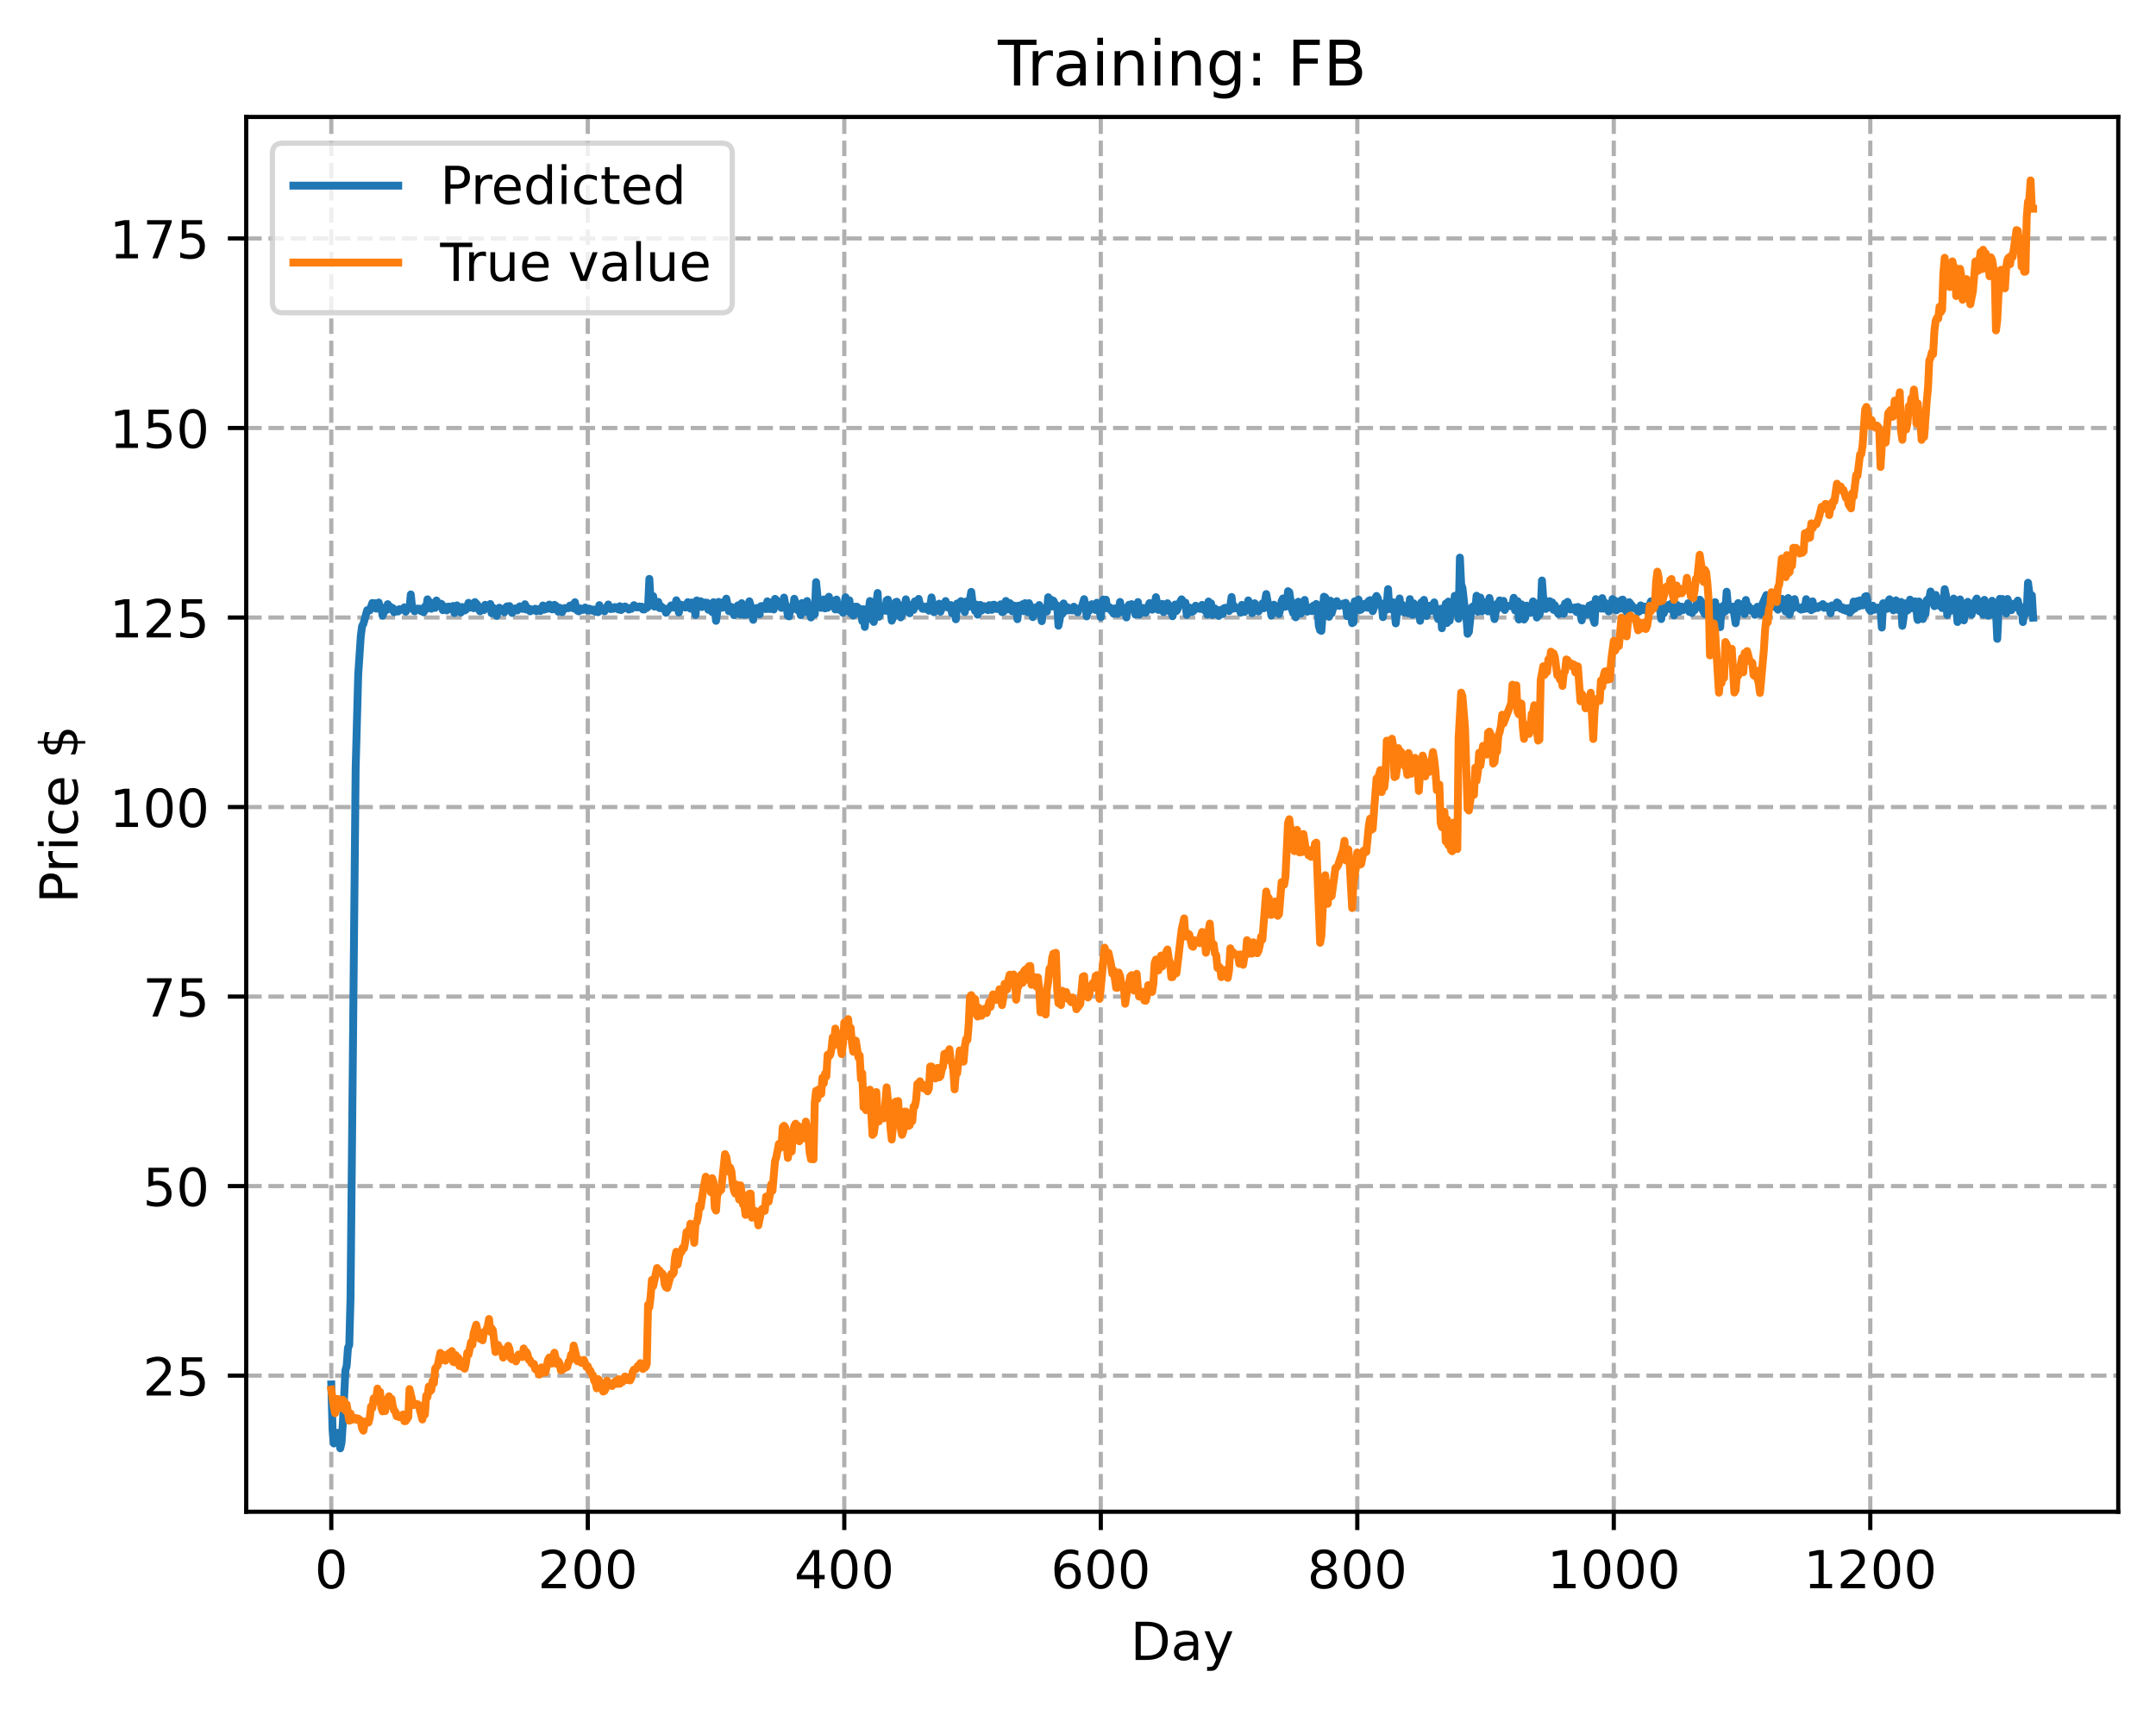 <?xml version="1.0" encoding="utf-8" standalone="no"?>
<!DOCTYPE svg PUBLIC "-//W3C//DTD SVG 1.1//EN"
  "http://www.w3.org/Graphics/SVG/1.1/DTD/svg11.dtd">
<!-- Created with matplotlib (https://matplotlib.org/) -->
<svg height="325.986pt" version="1.1" viewBox="0 0 411.286 325.986" width="411.286pt" xmlns="http://www.w3.org/2000/svg" xmlns:xlink="http://www.w3.org/1999/xlink">
 <defs>
  <style type="text/css">
*{stroke-linecap:butt;stroke-linejoin:round;}
  </style>
 </defs>
 <g id="figure_1">
  <g id="patch_1">
   <path d="M 0 325.986 
L 411.286 325.986 
L 411.286 0 
L 0 0 
z
" style="fill:#ffffff;"/>
  </g>
  <g id="axes_1">
   <g id="patch_2">
    <path d="M 46.966 288.43 
L 404.086 288.43 
L 404.086 22.318 
L 46.966 22.318 
z
" style="fill:#ffffff;"/>
   </g>
   <g id="matplotlib.axis_1">
    <g id="xtick_1">
     <g id="line2d_1">
      <path clip-path="url(#p4cd976a9d6)" d="M 63.198 288.43 
L 63.198 22.318 
" style="fill:none;stroke:#b0b0b0;stroke-dasharray:2.96,1.28;stroke-dashoffset:0;stroke-width:0.8;"/>
     </g>
     <g id="line2d_2">
      <defs>
       <path d="M 0 0 
L 0 3.5 
" id="m5957237131" style="stroke:#000000;stroke-width:0.8;"/>
      </defs>
      <g>
       <use style="stroke:#000000;stroke-width:0.8;" x="63.198" xlink:href="#m5957237131" y="288.43"/>
      </g>
     </g>
     <g id="text_1">
      <!-- 0 -->
      <defs>
       <path d="M 31.781 66.406 
Q 24.172 66.406 20.328 58.906 
Q 16.5 51.422 16.5 36.375 
Q 16.5 21.391 20.328 13.891 
Q 24.172 6.391 31.781 6.391 
Q 39.453 6.391 43.281 13.891 
Q 47.125 21.391 47.125 36.375 
Q 47.125 51.422 43.281 58.906 
Q 39.453 66.406 31.781 66.406 
z
M 31.781 74.219 
Q 44.047 74.219 50.516 64.516 
Q 56.984 54.828 56.984 36.375 
Q 56.984 17.969 50.516 8.266 
Q 44.047 -1.422 31.781 -1.422 
Q 19.531 -1.422 13.062 8.266 
Q 6.594 17.969 6.594 36.375 
Q 6.594 54.828 13.062 64.516 
Q 19.531 74.219 31.781 74.219 
z
" id="DejaVuSans-48"/>
      </defs>
      <g transform="translate(60.017 303.029)scale(0.1 -0.1)">
       <use xlink:href="#DejaVuSans-48"/>
      </g>
     </g>
    </g>
    <g id="xtick_2">
     <g id="line2d_3">
      <path clip-path="url(#p4cd976a9d6)" d="M 112.129 288.43 
L 112.129 22.318 
" style="fill:none;stroke:#b0b0b0;stroke-dasharray:2.96,1.28;stroke-dashoffset:0;stroke-width:0.8;"/>
     </g>
     <g id="line2d_4">
      <g>
       <use style="stroke:#000000;stroke-width:0.8;" x="112.129" xlink:href="#m5957237131" y="288.43"/>
      </g>
     </g>
     <g id="text_2">
      <!-- 200 -->
      <defs>
       <path d="M 19.188 8.297 
L 53.609 8.297 
L 53.609 0 
L 7.328 0 
L 7.328 8.297 
Q 12.938 14.109 22.625 23.891 
Q 32.328 33.688 34.812 36.531 
Q 39.547 41.844 41.422 45.531 
Q 43.312 49.219 43.312 52.781 
Q 43.312 58.594 39.234 62.25 
Q 35.156 65.922 28.609 65.922 
Q 23.969 65.922 18.812 64.312 
Q 13.672 62.703 7.812 59.422 
L 7.812 69.391 
Q 13.766 71.781 18.938 73 
Q 24.125 74.219 28.422 74.219 
Q 39.75 74.219 46.484 68.547 
Q 53.219 62.891 53.219 53.422 
Q 53.219 48.922 51.531 44.891 
Q 49.859 40.875 45.406 35.406 
Q 44.188 33.984 37.641 27.219 
Q 31.109 20.453 19.188 8.297 
z
" id="DejaVuSans-50"/>
      </defs>
      <g transform="translate(102.585 303.029)scale(0.1 -0.1)">
       <use xlink:href="#DejaVuSans-50"/>
       <use x="63.623" xlink:href="#DejaVuSans-48"/>
       <use x="127.246" xlink:href="#DejaVuSans-48"/>
      </g>
     </g>
    </g>
    <g id="xtick_3">
     <g id="line2d_5">
      <path clip-path="url(#p4cd976a9d6)" d="M 161.06 288.43 
L 161.06 22.318 
" style="fill:none;stroke:#b0b0b0;stroke-dasharray:2.96,1.28;stroke-dashoffset:0;stroke-width:0.8;"/>
     </g>
     <g id="line2d_6">
      <g>
       <use style="stroke:#000000;stroke-width:0.8;" x="161.06" xlink:href="#m5957237131" y="288.43"/>
      </g>
     </g>
     <g id="text_3">
      <!-- 400 -->
      <defs>
       <path d="M 37.797 64.312 
L 12.891 25.391 
L 37.797 25.391 
z
M 35.203 72.906 
L 47.609 72.906 
L 47.609 25.391 
L 58.016 25.391 
L 58.016 17.188 
L 47.609 17.188 
L 47.609 0 
L 37.797 0 
L 37.797 17.188 
L 4.891 17.188 
L 4.891 26.703 
z
" id="DejaVuSans-52"/>
      </defs>
      <g transform="translate(151.516 303.029)scale(0.1 -0.1)">
       <use xlink:href="#DejaVuSans-52"/>
       <use x="63.623" xlink:href="#DejaVuSans-48"/>
       <use x="127.246" xlink:href="#DejaVuSans-48"/>
      </g>
     </g>
    </g>
    <g id="xtick_4">
     <g id="line2d_7">
      <path clip-path="url(#p4cd976a9d6)" d="M 209.99 288.43 
L 209.99 22.318 
" style="fill:none;stroke:#b0b0b0;stroke-dasharray:2.96,1.28;stroke-dashoffset:0;stroke-width:0.8;"/>
     </g>
     <g id="line2d_8">
      <g>
       <use style="stroke:#000000;stroke-width:0.8;" x="209.99" xlink:href="#m5957237131" y="288.43"/>
      </g>
     </g>
     <g id="text_4">
      <!-- 600 -->
      <defs>
       <path d="M 33.016 40.375 
Q 26.375 40.375 22.484 35.828 
Q 18.609 31.297 18.609 23.391 
Q 18.609 15.531 22.484 10.953 
Q 26.375 6.391 33.016 6.391 
Q 39.656 6.391 43.531 10.953 
Q 47.406 15.531 47.406 23.391 
Q 47.406 31.297 43.531 35.828 
Q 39.656 40.375 33.016 40.375 
z
M 52.594 71.297 
L 52.594 62.312 
Q 48.875 64.062 45.094 64.984 
Q 41.312 65.922 37.594 65.922 
Q 27.828 65.922 22.672 59.328 
Q 17.531 52.734 16.797 39.406 
Q 19.672 43.656 24.016 45.922 
Q 28.375 48.188 33.594 48.188 
Q 44.578 48.188 50.953 41.516 
Q 57.328 34.859 57.328 23.391 
Q 57.328 12.156 50.688 5.359 
Q 44.047 -1.422 33.016 -1.422 
Q 20.359 -1.422 13.672 8.266 
Q 6.984 17.969 6.984 36.375 
Q 6.984 53.656 15.188 63.938 
Q 23.391 74.219 37.203 74.219 
Q 40.922 74.219 44.703 73.484 
Q 48.484 72.75 52.594 71.297 
z
" id="DejaVuSans-54"/>
      </defs>
      <g transform="translate(200.446 303.029)scale(0.1 -0.1)">
       <use xlink:href="#DejaVuSans-54"/>
       <use x="63.623" xlink:href="#DejaVuSans-48"/>
       <use x="127.246" xlink:href="#DejaVuSans-48"/>
      </g>
     </g>
    </g>
    <g id="xtick_5">
     <g id="line2d_9">
      <path clip-path="url(#p4cd976a9d6)" d="M 258.921 288.43 
L 258.921 22.318 
" style="fill:none;stroke:#b0b0b0;stroke-dasharray:2.96,1.28;stroke-dashoffset:0;stroke-width:0.8;"/>
     </g>
     <g id="line2d_10">
      <g>
       <use style="stroke:#000000;stroke-width:0.8;" x="258.921" xlink:href="#m5957237131" y="288.43"/>
      </g>
     </g>
     <g id="text_5">
      <!-- 800 -->
      <defs>
       <path d="M 31.781 34.625 
Q 24.75 34.625 20.719 30.859 
Q 16.703 27.094 16.703 20.516 
Q 16.703 13.922 20.719 10.156 
Q 24.75 6.391 31.781 6.391 
Q 38.812 6.391 42.859 10.172 
Q 46.922 13.969 46.922 20.516 
Q 46.922 27.094 42.891 30.859 
Q 38.875 34.625 31.781 34.625 
z
M 21.922 38.812 
Q 15.578 40.375 12.031 44.719 
Q 8.5 49.078 8.5 55.328 
Q 8.5 64.062 14.719 69.141 
Q 20.953 74.219 31.781 74.219 
Q 42.672 74.219 48.875 69.141 
Q 55.078 64.062 55.078 55.328 
Q 55.078 49.078 51.531 44.719 
Q 48 40.375 41.703 38.812 
Q 48.828 37.156 52.797 32.312 
Q 56.781 27.484 56.781 20.516 
Q 56.781 9.906 50.312 4.234 
Q 43.844 -1.422 31.781 -1.422 
Q 19.734 -1.422 13.25 4.234 
Q 6.781 9.906 6.781 20.516 
Q 6.781 27.484 10.781 32.312 
Q 14.797 37.156 21.922 38.812 
z
M 18.312 54.391 
Q 18.312 48.734 21.844 45.562 
Q 25.391 42.391 31.781 42.391 
Q 38.141 42.391 41.719 45.562 
Q 45.312 48.734 45.312 54.391 
Q 45.312 60.062 41.719 63.234 
Q 38.141 66.406 31.781 66.406 
Q 25.391 66.406 21.844 63.234 
Q 18.312 60.062 18.312 54.391 
z
" id="DejaVuSans-56"/>
      </defs>
      <g transform="translate(249.377 303.029)scale(0.1 -0.1)">
       <use xlink:href="#DejaVuSans-56"/>
       <use x="63.623" xlink:href="#DejaVuSans-48"/>
       <use x="127.246" xlink:href="#DejaVuSans-48"/>
      </g>
     </g>
    </g>
    <g id="xtick_6">
     <g id="line2d_11">
      <path clip-path="url(#p4cd976a9d6)" d="M 307.851 288.43 
L 307.851 22.318 
" style="fill:none;stroke:#b0b0b0;stroke-dasharray:2.96,1.28;stroke-dashoffset:0;stroke-width:0.8;"/>
     </g>
     <g id="line2d_12">
      <g>
       <use style="stroke:#000000;stroke-width:0.8;" x="307.851" xlink:href="#m5957237131" y="288.43"/>
      </g>
     </g>
     <g id="text_6">
      <!-- 1000 -->
      <defs>
       <path d="M 12.406 8.297 
L 28.516 8.297 
L 28.516 63.922 
L 10.984 60.406 
L 10.984 69.391 
L 28.422 72.906 
L 38.281 72.906 
L 38.281 8.297 
L 54.391 8.297 
L 54.391 0 
L 12.406 0 
z
" id="DejaVuSans-49"/>
      </defs>
      <g transform="translate(295.126 303.029)scale(0.1 -0.1)">
       <use xlink:href="#DejaVuSans-49"/>
       <use x="63.623" xlink:href="#DejaVuSans-48"/>
       <use x="127.246" xlink:href="#DejaVuSans-48"/>
       <use x="190.869" xlink:href="#DejaVuSans-48"/>
      </g>
     </g>
    </g>
    <g id="xtick_7">
     <g id="line2d_13">
      <path clip-path="url(#p4cd976a9d6)" d="M 356.782 288.43 
L 356.782 22.318 
" style="fill:none;stroke:#b0b0b0;stroke-dasharray:2.96,1.28;stroke-dashoffset:0;stroke-width:0.8;"/>
     </g>
     <g id="line2d_14">
      <g>
       <use style="stroke:#000000;stroke-width:0.8;" x="356.782" xlink:href="#m5957237131" y="288.43"/>
      </g>
     </g>
     <g id="text_7">
      <!-- 1200 -->
      <g transform="translate(344.057 303.029)scale(0.1 -0.1)">
       <use xlink:href="#DejaVuSans-49"/>
       <use x="63.623" xlink:href="#DejaVuSans-50"/>
       <use x="127.246" xlink:href="#DejaVuSans-48"/>
       <use x="190.869" xlink:href="#DejaVuSans-48"/>
      </g>
     </g>
    </g>
    <g id="text_8">
     <!-- Day -->
     <defs>
      <path d="M 19.672 64.797 
L 19.672 8.109 
L 31.594 8.109 
Q 46.688 8.109 53.688 14.938 
Q 60.688 21.781 60.688 36.531 
Q 60.688 51.172 53.688 57.984 
Q 46.688 64.797 31.594 64.797 
z
M 9.812 72.906 
L 30.078 72.906 
Q 51.266 72.906 61.172 64.094 
Q 71.094 55.281 71.094 36.531 
Q 71.094 17.672 61.125 8.828 
Q 51.172 0 30.078 0 
L 9.812 0 
z
" id="DejaVuSans-68"/>
      <path d="M 34.281 27.484 
Q 23.391 27.484 19.188 25 
Q 14.984 22.516 14.984 16.5 
Q 14.984 11.719 18.141 8.906 
Q 21.297 6.109 26.703 6.109 
Q 34.188 6.109 38.703 11.406 
Q 43.219 16.703 43.219 25.484 
L 43.219 27.484 
z
M 52.203 31.203 
L 52.203 0 
L 43.219 0 
L 43.219 8.297 
Q 40.141 3.328 35.547 0.953 
Q 30.953 -1.422 24.312 -1.422 
Q 15.922 -1.422 10.953 3.297 
Q 6 8.016 6 15.922 
Q 6 25.141 12.172 29.828 
Q 18.359 34.516 30.609 34.516 
L 43.219 34.516 
L 43.219 35.406 
Q 43.219 41.609 39.141 45 
Q 35.062 48.391 27.688 48.391 
Q 23 48.391 18.547 47.266 
Q 14.109 46.141 10.016 43.891 
L 10.016 52.203 
Q 14.938 54.109 19.578 55.047 
Q 24.219 56 28.609 56 
Q 40.484 56 46.344 49.844 
Q 52.203 43.703 52.203 31.203 
z
" id="DejaVuSans-97"/>
      <path d="M 32.172 -5.078 
Q 28.375 -14.844 24.75 -17.812 
Q 21.141 -20.797 15.094 -20.797 
L 7.906 -20.797 
L 7.906 -13.281 
L 13.188 -13.281 
Q 16.891 -13.281 18.938 -11.516 
Q 21 -9.766 23.484 -3.219 
L 25.094 0.875 
L 2.984 54.688 
L 12.5 54.688 
L 29.594 11.922 
L 46.688 54.688 
L 56.203 54.688 
z
" id="DejaVuSans-121"/>
     </defs>
     <g transform="translate(215.652 316.707)scale(0.1 -0.1)">
      <use xlink:href="#DejaVuSans-68"/>
      <use x="77.002" xlink:href="#DejaVuSans-97"/>
      <use x="138.281" xlink:href="#DejaVuSans-121"/>
     </g>
    </g>
   </g>
   <g id="matplotlib.axis_2">
    <g id="ytick_1">
     <g id="line2d_15">
      <path clip-path="url(#p4cd976a9d6)" d="M 46.966 262.459 
L 404.086 262.459 
" style="fill:none;stroke:#b0b0b0;stroke-dasharray:2.96,1.28;stroke-dashoffset:0;stroke-width:0.8;"/>
     </g>
     <g id="line2d_16">
      <defs>
       <path d="M 0 0 
L -3.5 0 
" id="m682176b88a" style="stroke:#000000;stroke-width:0.8;"/>
      </defs>
      <g>
       <use style="stroke:#000000;stroke-width:0.8;" x="46.966" xlink:href="#m682176b88a" y="262.459"/>
      </g>
     </g>
     <g id="text_9">
      <!-- 25 -->
      <defs>
       <path d="M 10.797 72.906 
L 49.516 72.906 
L 49.516 64.594 
L 19.828 64.594 
L 19.828 46.734 
Q 21.969 47.469 24.109 47.828 
Q 26.266 48.188 28.422 48.188 
Q 40.625 48.188 47.75 41.5 
Q 54.891 34.812 54.891 23.391 
Q 54.891 11.625 47.562 5.094 
Q 40.234 -1.422 26.906 -1.422 
Q 22.312 -1.422 17.547 -0.641 
Q 12.797 0.141 7.719 1.703 
L 7.719 11.625 
Q 12.109 9.234 16.797 8.062 
Q 21.484 6.891 26.703 6.891 
Q 35.156 6.891 40.078 11.328 
Q 45.016 15.766 45.016 23.391 
Q 45.016 31 40.078 35.438 
Q 35.156 39.891 26.703 39.891 
Q 22.75 39.891 18.812 39.016 
Q 14.891 38.141 10.797 36.281 
z
" id="DejaVuSans-53"/>
      </defs>
      <g transform="translate(27.241 266.259)scale(0.1 -0.1)">
       <use xlink:href="#DejaVuSans-50"/>
       <use x="63.623" xlink:href="#DejaVuSans-53"/>
      </g>
     </g>
    </g>
    <g id="ytick_2">
     <g id="line2d_17">
      <path clip-path="url(#p4cd976a9d6)" d="M 46.966 226.298 
L 404.086 226.298 
" style="fill:none;stroke:#b0b0b0;stroke-dasharray:2.96,1.28;stroke-dashoffset:0;stroke-width:0.8;"/>
     </g>
     <g id="line2d_18">
      <g>
       <use style="stroke:#000000;stroke-width:0.8;" x="46.966" xlink:href="#m682176b88a" y="226.298"/>
      </g>
     </g>
     <g id="text_10">
      <!-- 50 -->
      <g transform="translate(27.241 230.098)scale(0.1 -0.1)">
       <use xlink:href="#DejaVuSans-53"/>
       <use x="63.623" xlink:href="#DejaVuSans-48"/>
      </g>
     </g>
    </g>
    <g id="ytick_3">
     <g id="line2d_19">
      <path clip-path="url(#p4cd976a9d6)" d="M 46.966 190.137 
L 404.086 190.137 
" style="fill:none;stroke:#b0b0b0;stroke-dasharray:2.96,1.28;stroke-dashoffset:0;stroke-width:0.8;"/>
     </g>
     <g id="line2d_20">
      <g>
       <use style="stroke:#000000;stroke-width:0.8;" x="46.966" xlink:href="#m682176b88a" y="190.137"/>
      </g>
     </g>
     <g id="text_11">
      <!-- 75 -->
      <defs>
       <path d="M 8.203 72.906 
L 55.078 72.906 
L 55.078 68.703 
L 28.609 0 
L 18.312 0 
L 43.219 64.594 
L 8.203 64.594 
z
" id="DejaVuSans-55"/>
      </defs>
      <g transform="translate(27.241 193.937)scale(0.1 -0.1)">
       <use xlink:href="#DejaVuSans-55"/>
       <use x="63.623" xlink:href="#DejaVuSans-53"/>
      </g>
     </g>
    </g>
    <g id="ytick_4">
     <g id="line2d_21">
      <path clip-path="url(#p4cd976a9d6)" d="M 46.966 153.977 
L 404.086 153.977 
" style="fill:none;stroke:#b0b0b0;stroke-dasharray:2.96,1.28;stroke-dashoffset:0;stroke-width:0.8;"/>
     </g>
     <g id="line2d_22">
      <g>
       <use style="stroke:#000000;stroke-width:0.8;" x="46.966" xlink:href="#m682176b88a" y="153.977"/>
      </g>
     </g>
     <g id="text_12">
      <!-- 100 -->
      <g transform="translate(20.878 157.776)scale(0.1 -0.1)">
       <use xlink:href="#DejaVuSans-49"/>
       <use x="63.623" xlink:href="#DejaVuSans-48"/>
       <use x="127.246" xlink:href="#DejaVuSans-48"/>
      </g>
     </g>
    </g>
    <g id="ytick_5">
     <g id="line2d_23">
      <path clip-path="url(#p4cd976a9d6)" d="M 46.966 117.816 
L 404.086 117.816 
" style="fill:none;stroke:#b0b0b0;stroke-dasharray:2.96,1.28;stroke-dashoffset:0;stroke-width:0.8;"/>
     </g>
     <g id="line2d_24">
      <g>
       <use style="stroke:#000000;stroke-width:0.8;" x="46.966" xlink:href="#m682176b88a" y="117.816"/>
      </g>
     </g>
     <g id="text_13">
      <!-- 125 -->
      <g transform="translate(20.878 121.615)scale(0.1 -0.1)">
       <use xlink:href="#DejaVuSans-49"/>
       <use x="63.623" xlink:href="#DejaVuSans-50"/>
       <use x="127.246" xlink:href="#DejaVuSans-53"/>
      </g>
     </g>
    </g>
    <g id="ytick_6">
     <g id="line2d_25">
      <path clip-path="url(#p4cd976a9d6)" d="M 46.966 81.655 
L 404.086 81.655 
" style="fill:none;stroke:#b0b0b0;stroke-dasharray:2.96,1.28;stroke-dashoffset:0;stroke-width:0.8;"/>
     </g>
     <g id="line2d_26">
      <g>
       <use style="stroke:#000000;stroke-width:0.8;" x="46.966" xlink:href="#m682176b88a" y="81.655"/>
      </g>
     </g>
     <g id="text_14">
      <!-- 150 -->
      <g transform="translate(20.878 85.454)scale(0.1 -0.1)">
       <use xlink:href="#DejaVuSans-49"/>
       <use x="63.623" xlink:href="#DejaVuSans-53"/>
       <use x="127.246" xlink:href="#DejaVuSans-48"/>
      </g>
     </g>
    </g>
    <g id="ytick_7">
     <g id="line2d_27">
      <path clip-path="url(#p4cd976a9d6)" d="M 46.966 45.494 
L 404.086 45.494 
" style="fill:none;stroke:#b0b0b0;stroke-dasharray:2.96,1.28;stroke-dashoffset:0;stroke-width:0.8;"/>
     </g>
     <g id="line2d_28">
      <g>
       <use style="stroke:#000000;stroke-width:0.8;" x="46.966" xlink:href="#m682176b88a" y="45.494"/>
      </g>
     </g>
     <g id="text_15">
      <!-- 175 -->
      <g transform="translate(20.878 49.293)scale(0.1 -0.1)">
       <use xlink:href="#DejaVuSans-49"/>
       <use x="63.623" xlink:href="#DejaVuSans-55"/>
       <use x="127.246" xlink:href="#DejaVuSans-53"/>
      </g>
     </g>
    </g>
    <g id="text_16">
     <!-- Price $ -->
     <defs>
      <path d="M 19.672 64.797 
L 19.672 37.406 
L 32.078 37.406 
Q 38.969 37.406 42.719 40.969 
Q 46.484 44.531 46.484 51.125 
Q 46.484 57.672 42.719 61.234 
Q 38.969 64.797 32.078 64.797 
z
M 9.812 72.906 
L 32.078 72.906 
Q 44.344 72.906 50.609 67.359 
Q 56.891 61.812 56.891 51.125 
Q 56.891 40.328 50.609 34.812 
Q 44.344 29.297 32.078 29.297 
L 19.672 29.297 
L 19.672 0 
L 9.812 0 
z
" id="DejaVuSans-80"/>
      <path d="M 41.109 46.297 
Q 39.594 47.172 37.812 47.578 
Q 36.031 48 33.891 48 
Q 26.266 48 22.188 43.047 
Q 18.109 38.094 18.109 28.812 
L 18.109 0 
L 9.078 0 
L 9.078 54.688 
L 18.109 54.688 
L 18.109 46.188 
Q 20.953 51.172 25.484 53.578 
Q 30.031 56 36.531 56 
Q 37.453 56 38.578 55.875 
Q 39.703 55.766 41.062 55.516 
z
" id="DejaVuSans-114"/>
      <path d="M 9.422 54.688 
L 18.406 54.688 
L 18.406 0 
L 9.422 0 
z
M 9.422 75.984 
L 18.406 75.984 
L 18.406 64.594 
L 9.422 64.594 
z
" id="DejaVuSans-105"/>
      <path d="M 48.781 52.594 
L 48.781 44.188 
Q 44.969 46.297 41.141 47.344 
Q 37.312 48.391 33.406 48.391 
Q 24.656 48.391 19.812 42.844 
Q 14.984 37.312 14.984 27.297 
Q 14.984 17.281 19.812 11.734 
Q 24.656 6.203 33.406 6.203 
Q 37.312 6.203 41.141 7.25 
Q 44.969 8.297 48.781 10.406 
L 48.781 2.094 
Q 45.016 0.344 40.984 -0.531 
Q 36.969 -1.422 32.422 -1.422 
Q 20.062 -1.422 12.781 6.344 
Q 5.516 14.109 5.516 27.297 
Q 5.516 40.672 12.859 48.328 
Q 20.219 56 33.016 56 
Q 37.156 56 41.109 55.141 
Q 45.062 54.297 48.781 52.594 
z
" id="DejaVuSans-99"/>
      <path d="M 56.203 29.594 
L 56.203 25.203 
L 14.891 25.203 
Q 15.484 15.922 20.484 11.062 
Q 25.484 6.203 34.422 6.203 
Q 39.594 6.203 44.453 7.469 
Q 49.312 8.734 54.109 11.281 
L 54.109 2.781 
Q 49.266 0.734 44.188 -0.344 
Q 39.109 -1.422 33.891 -1.422 
Q 20.797 -1.422 13.156 6.188 
Q 5.516 13.812 5.516 26.812 
Q 5.516 40.234 12.766 48.109 
Q 20.016 56 32.328 56 
Q 43.359 56 49.781 48.891 
Q 56.203 41.797 56.203 29.594 
z
M 47.219 32.234 
Q 47.125 39.594 43.094 43.984 
Q 39.062 48.391 32.422 48.391 
Q 24.906 48.391 20.391 44.141 
Q 15.875 39.891 15.188 32.172 
z
" id="DejaVuSans-101"/>
      <path id="DejaVuSans-32"/>
      <path d="M 33.797 -14.703 
L 28.906 -14.703 
L 28.859 0 
Q 23.734 0.094 18.609 1.188 
Q 13.484 2.297 8.297 4.5 
L 8.297 13.281 
Q 13.281 10.156 18.375 8.562 
Q 23.484 6.984 28.906 6.938 
L 28.906 29.203 
Q 18.109 30.953 13.203 35.156 
Q 8.297 39.359 8.297 46.688 
Q 8.297 54.641 13.625 59.219 
Q 18.953 63.812 28.906 64.5 
L 28.906 75.984 
L 33.797 75.984 
L 33.797 64.656 
Q 38.328 64.453 42.578 63.688 
Q 46.828 62.938 50.875 61.625 
L 50.875 53.078 
Q 46.828 55.125 42.547 56.25 
Q 38.281 57.375 33.797 57.562 
L 33.797 36.719 
Q 44.875 35.016 50.094 30.609 
Q 55.328 26.219 55.328 18.609 
Q 55.328 10.359 49.781 5.594 
Q 44.234 0.828 33.797 0.094 
z
M 28.906 37.594 
L 28.906 57.625 
Q 23.25 56.984 20.266 54.391 
Q 17.281 51.812 17.281 47.516 
Q 17.281 43.312 20.031 40.969 
Q 22.797 38.625 28.906 37.594 
z
M 33.797 28.219 
L 33.797 7.078 
Q 39.984 7.906 43.141 10.594 
Q 46.297 13.281 46.297 17.672 
Q 46.297 21.969 43.281 24.5 
Q 40.281 27.047 33.797 28.219 
z
" id="DejaVuSans-36"/>
     </defs>
     <g transform="translate(14.798 172.342)rotate(-90)scale(0.1 -0.1)">
      <use xlink:href="#DejaVuSans-80"/>
      <use x="58.553" xlink:href="#DejaVuSans-114"/>
      <use x="99.666" xlink:href="#DejaVuSans-105"/>
      <use x="127.449" xlink:href="#DejaVuSans-99"/>
      <use x="182.43" xlink:href="#DejaVuSans-101"/>
      <use x="243.953" xlink:href="#DejaVuSans-32"/>
      <use x="275.74" xlink:href="#DejaVuSans-36"/>
     </g>
    </g>
   </g>
   <g id="line2d_29">
    <path clip-path="url(#p4cd976a9d6)" d="M 63.198 264.137 
L 63.443 272.801 
L 63.688 275.408 
L 63.932 274.666 
L 64.177 274.612 
L 64.422 273.37 
L 64.666 273.985 
L 64.911 276.334 
L 65.156 275.247 
L 65.4 271.571 
L 65.89 261.486 
L 66.134 260.583 
L 66.379 257.164 
L 66.623 256.638 
L 66.868 247.63 
L 67.847 146.52 
L 68.336 128.703 
L 68.825 121.377 
L 69.07 119.47 
L 69.315 119.036 
L 70.049 116.409 
L 70.538 116.458 
L 71.027 115.043 
L 71.272 115.985 
L 71.517 115.084 
L 71.761 116.13 
L 72.006 115.764 
L 72.251 114.955 
L 72.495 116.238 
L 72.74 115.835 
L 72.984 117.478 
L 73.474 116.13 
L 73.718 116.407 
L 73.963 115.268 
L 74.208 115.683 
L 74.452 115.749 
L 74.697 116.279 
L 74.942 116.02 
L 75.186 116.82 
L 75.676 116.424 
L 75.92 116.675 
L 76.165 116.233 
L 76.41 116.373 
L 76.654 116.22 
L 76.899 116.207 
L 77.144 115.875 
L 77.388 116.713 
L 77.878 115.959 
L 78.122 115.963 
L 78.367 113.412 
L 78.611 115.843 
L 79.101 116.639 
L 79.345 116.127 
L 80.079 116.139 
L 80.324 116.603 
L 80.569 116.577 
L 80.813 116.823 
L 81.058 115.724 
L 81.303 116.217 
L 81.547 114.346 
L 81.792 115.767 
L 82.037 114.885 
L 82.281 116.144 
L 82.526 115.844 
L 82.771 115.088 
L 83.015 115.986 
L 83.26 114.565 
L 83.505 115.459 
L 83.749 115.611 
L 83.994 115.147 
L 84.239 115.238 
L 84.483 116.414 
L 84.728 115.741 
L 84.972 115.763 
L 85.217 116.465 
L 85.462 115.761 
L 85.706 115.727 
L 85.951 115.846 
L 86.196 116.256 
L 86.44 115.61 
L 86.685 116.968 
L 87.174 115.498 
L 87.419 116.164 
L 87.664 116.107 
L 87.908 116.872 
L 88.153 115.811 
L 88.398 116.362 
L 88.642 116.488 
L 88.887 116.315 
L 89.376 115.013 
L 89.621 115.937 
L 89.866 115.246 
L 90.11 115.329 
L 90.355 116.041 
L 90.599 114.873 
L 91.089 115.407 
L 91.333 116.318 
L 91.578 116.637 
L 92.067 115.953 
L 92.312 116.402 
L 92.557 115.39 
L 92.801 115.84 
L 93.291 115.624 
L 93.535 115.24 
L 93.78 116.998 
L 94.025 115.913 
L 94.269 116.239 
L 94.759 117.507 
L 95.003 116.156 
L 95.248 115.935 
L 95.493 116.389 
L 95.737 116.259 
L 95.982 116.373 
L 96.227 116.831 
L 96.471 115.934 
L 96.716 115.688 
L 96.96 116.122 
L 97.205 115.636 
L 97.694 116.951 
L 98.184 116.132 
L 98.428 116.055 
L 98.673 116.472 
L 98.918 115.924 
L 99.162 115.689 
L 99.652 116.177 
L 99.896 116.137 
L 100.141 115.279 
L 100.386 116.302 
L 100.63 115.946 
L 101.12 116.642 
L 101.364 116.259 
L 101.609 116.451 
L 102.098 116.136 
L 102.343 116.622 
L 102.832 116.203 
L 103.077 116.583 
L 103.321 116.193 
L 103.566 115.521 
L 103.811 116.321 
L 104.055 116.154 
L 104.3 116.185 
L 104.545 115.516 
L 104.789 115.344 
L 105.034 115.606 
L 105.279 116.262 
L 105.523 116.243 
L 105.768 115.394 
L 106.013 115.558 
L 106.257 116.319 
L 106.502 116.707 
L 106.747 115.942 
L 107.236 116.799 
L 107.481 116.258 
L 107.725 116.008 
L 107.97 116.084 
L 108.215 115.995 
L 108.459 116.037 
L 108.704 115.55 
L 108.948 115.831 
L 109.193 115.397 
L 109.438 116.093 
L 109.682 114.904 
L 109.927 116.193 
L 110.172 116.528 
L 110.416 116.644 
L 110.661 116.068 
L 111.15 116.367 
L 111.64 115.915 
L 111.884 116.375 
L 112.129 116.486 
L 112.374 116.118 
L 112.618 116.473 
L 112.863 116.273 
L 113.108 116.526 
L 113.352 116.301 
L 113.597 116.724 
L 113.842 116.442 
L 114.086 116.805 
L 114.331 115.45 
L 114.575 116.13 
L 114.82 116.442 
L 115.065 116.42 
L 115.309 116.646 
L 116.043 115.33 
L 116.288 116.095 
L 116.533 116.218 
L 116.777 116.123 
L 117.022 116.157 
L 117.267 115.816 
L 117.756 115.925 
L 118.001 116.301 
L 118.245 115.658 
L 118.49 116.392 
L 118.735 115.896 
L 118.979 116.095 
L 119.224 115.704 
L 119.713 116.015 
L 119.958 116.306 
L 120.203 116.032 
L 120.447 116.17 
L 120.936 115.459 
L 121.426 115.893 
L 121.67 115.892 
L 121.915 115.711 
L 122.16 115.903 
L 122.404 115.737 
L 122.649 116.277 
L 122.894 116.294 
L 123.138 115.997 
L 123.383 115.997 
L 123.628 115.769 
L 123.872 110.445 
L 124.117 114.784 
L 124.606 113.739 
L 124.851 115.745 
L 125.096 115.165 
L 125.34 115.23 
L 125.585 114.841 
L 125.83 116.025 
L 126.074 115.639 
L 126.319 116.081 
L 126.563 115.999 
L 126.808 116.19 
L 127.053 116.919 
L 128.031 115.509 
L 128.276 115.481 
L 128.521 115.93 
L 128.765 115.802 
L 129.01 114.525 
L 129.255 115.038 
L 129.499 116.871 
L 129.744 115.496 
L 129.989 115.375 
L 130.233 115.808 
L 130.478 115.497 
L 130.723 115.912 
L 131.212 114.885 
L 131.701 116.119 
L 131.946 114.948 
L 132.191 115.915 
L 132.435 116.223 
L 132.68 117.338 
L 132.924 114.555 
L 133.169 115.611 
L 133.414 115.316 
L 133.658 114.712 
L 133.903 115.818 
L 134.148 114.948 
L 134.882 115.003 
L 135.126 116.339 
L 135.371 115.84 
L 135.616 116.037 
L 135.86 116.786 
L 136.105 114.891 
L 136.35 116.143 
L 136.594 118.452 
L 137.084 114.836 
L 137.328 115.815 
L 137.573 115.682 
L 137.818 115.947 
L 138.062 114.829 
L 138.307 114.93 
L 138.551 114.216 
L 139.041 116.611 
L 139.285 116.645 
L 139.53 115.799 
L 139.775 116.367 
L 140.019 117.37 
L 140.509 116.713 
L 140.753 115.502 
L 141.243 117.255 
L 141.487 115.08 
L 141.732 116.608 
L 141.977 117.319 
L 142.221 116.474 
L 142.466 117.251 
L 142.955 114.722 
L 143.2 115.572 
L 143.445 115.86 
L 143.689 118.261 
L 143.934 116.256 
L 144.178 116.215 
L 144.423 115.987 
L 144.668 116.436 
L 144.912 117.21 
L 145.157 115.657 
L 145.646 115.594 
L 146.136 116.217 
L 146.38 114.727 
L 146.625 115.898 
L 146.87 116.204 
L 147.359 114.86 
L 147.604 116.289 
L 147.848 114.257 
L 148.093 114.468 
L 148.338 115.116 
L 148.582 114.861 
L 148.827 115.06 
L 149.072 115.983 
L 149.316 115.822 
L 149.561 114.011 
L 149.806 115.29 
L 150.05 115.817 
L 150.295 117.494 
L 150.539 117.605 
L 150.784 115.858 
L 151.273 116.21 
L 151.518 114.239 
L 151.763 115.073 
L 152.007 115.445 
L 152.252 116.496 
L 152.497 115.559 
L 152.741 117.366 
L 152.986 115.053 
L 153.231 115.955 
L 153.72 116.735 
L 153.965 114.667 
L 154.209 116.448 
L 154.454 116.718 
L 154.699 117.817 
L 154.943 117.241 
L 155.188 115.395 
L 155.433 117.196 
L 155.677 111.064 
L 156.166 115.906 
L 156.411 114.824 
L 156.656 115.973 
L 156.9 115.88 
L 157.145 114.371 
L 157.39 116.079 
L 157.634 114.966 
L 157.879 115.968 
L 158.124 113.85 
L 158.368 115.557 
L 158.613 115.563 
L 158.858 115.244 
L 159.102 114.601 
L 159.347 116.284 
L 159.592 114.383 
L 159.836 116.198 
L 160.081 116.349 
L 160.326 116.296 
L 160.57 116.443 
L 160.815 116.918 
L 161.304 113.951 
L 161.549 115.983 
L 161.794 116.625 
L 162.038 114.546 
L 162.283 117.035 
L 162.527 115.649 
L 162.772 117.448 
L 163.017 117.214 
L 163.261 115.736 
L 163.506 115.77 
L 163.751 116.698 
L 163.995 117.157 
L 164.24 116.223 
L 164.485 118.491 
L 164.729 116.232 
L 164.974 119.615 
L 165.219 116.744 
L 165.463 117.282 
L 165.708 116.443 
L 165.953 114.673 
L 166.197 115.753 
L 166.442 118.3 
L 166.687 118.668 
L 167.421 113.135 
L 167.665 117.689 
L 168.154 116.078 
L 168.399 116.003 
L 168.644 115.637 
L 168.888 116.53 
L 169.133 114.531 
L 169.378 114.4 
L 169.622 116.711 
L 169.867 116.434 
L 170.112 118.43 
L 170.356 117.864 
L 170.601 115.294 
L 170.846 114.893 
L 171.09 114.806 
L 171.335 116.164 
L 171.58 115.438 
L 171.824 117.798 
L 172.558 116.093 
L 172.803 114.347 
L 173.048 115.661 
L 173.537 117.014 
L 174.026 115.323 
L 174.271 116.367 
L 174.515 114.732 
L 174.76 115.69 
L 175.005 115.271 
L 175.249 114.26 
L 175.494 115.456 
L 175.739 115.488 
L 175.983 116.156 
L 176.473 116.178 
L 176.717 115.725 
L 177.207 116.522 
L 177.451 115.896 
L 177.696 113.976 
L 178.185 116.818 
L 178.43 116.009 
L 178.675 116.268 
L 178.919 115.952 
L 179.164 115.177 
L 179.409 116.718 
L 179.898 115.454 
L 180.142 115.645 
L 180.387 114.673 
L 180.632 115.854 
L 180.876 115.54 
L 181.121 116.067 
L 181.366 115.43 
L 181.61 117.007 
L 181.855 116.365 
L 182.1 116.9 
L 182.344 118.156 
L 182.589 115.132 
L 182.834 116.069 
L 183.078 115.028 
L 183.323 114.687 
L 183.568 116.148 
L 183.812 115.61 
L 184.057 116.79 
L 184.302 114.762 
L 184.546 115.029 
L 184.791 115.78 
L 185.28 112.92 
L 185.525 114.896 
L 186.014 116.58 
L 186.259 115.351 
L 186.503 117.277 
L 186.993 115.4 
L 187.237 116.507 
L 187.482 116.307 
L 187.727 115.645 
L 187.971 116.048 
L 188.216 115.764 
L 188.461 116.41 
L 188.705 115.456 
L 188.95 115.529 
L 189.195 116.356 
L 189.439 115.398 
L 189.684 115.373 
L 189.929 116.162 
L 190.173 116.186 
L 190.418 116.066 
L 190.907 115.289 
L 191.152 116.778 
L 191.397 116.743 
L 191.886 114.653 
L 192.13 116.275 
L 192.375 115.928 
L 192.62 115.058 
L 192.864 115.306 
L 193.109 116.642 
L 193.354 115.578 
L 193.598 115.572 
L 193.843 116.196 
L 194.088 118.139 
L 194.332 115.54 
L 194.577 115.809 
L 195.066 115.282 
L 195.311 116.614 
L 195.556 115.076 
L 195.8 115.63 
L 196.045 116.813 
L 196.29 115.081 
L 196.534 115.667 
L 196.779 115.856 
L 197.024 117.747 
L 197.268 116.102 
L 197.513 115.916 
L 197.758 115.977 
L 198.002 116.967 
L 198.247 115.432 
L 198.736 118.517 
L 198.981 116.767 
L 199.225 116.044 
L 199.47 116.484 
L 199.715 116.679 
L 199.959 113.944 
L 200.204 114.863 
L 200.449 114.385 
L 200.693 115.712 
L 200.938 114.593 
L 201.183 115.101 
L 201.427 115.91 
L 201.672 115.515 
L 201.917 119.386 
L 202.161 118.164 
L 202.406 116.208 
L 202.651 117.135 
L 202.895 115.129 
L 203.14 116.625 
L 203.385 115.914 
L 203.629 115.838 
L 203.874 116.452 
L 204.118 116.451 
L 204.363 116.124 
L 204.608 116.464 
L 204.852 115.749 
L 205.097 116.485 
L 205.342 116.108 
L 205.586 116.841 
L 205.831 116.105 
L 206.32 115.906 
L 206.81 114.321 
L 207.054 115.446 
L 207.299 117.608 
L 207.544 116.112 
L 207.788 116.547 
L 208.278 115.273 
L 208.522 115.741 
L 208.767 115.693 
L 209.012 116.391 
L 209.256 114.993 
L 209.746 116.482 
L 209.99 117.777 
L 210.235 115.515 
L 210.479 114.397 
L 210.724 114.56 
L 210.969 114.42 
L 211.213 116.059 
L 211.458 115.751 
L 211.703 115.874 
L 211.947 116.476 
L 212.192 116.692 
L 212.437 117.096 
L 212.681 116.075 
L 212.926 117.064 
L 213.171 117.129 
L 213.415 116.454 
L 213.66 114.848 
L 213.905 116.13 
L 214.149 116.776 
L 214.394 116.452 
L 214.639 116.346 
L 214.883 117.808 
L 215.128 115.783 
L 215.373 115.383 
L 215.617 115.57 
L 215.862 115.261 
L 216.351 116.122 
L 216.596 117.261 
L 217.085 114.87 
L 217.33 117.271 
L 217.574 116.989 
L 217.819 116.086 
L 218.064 115.995 
L 218.308 116.104 
L 218.553 116.918 
L 219.287 115.066 
L 219.532 115.993 
L 219.776 116.329 
L 220.021 116.206 
L 220.266 115.31 
L 220.51 113.934 
L 221 116.373 
L 221.244 116.278 
L 221.489 115.271 
L 221.734 115.216 
L 221.978 116.791 
L 222.223 115.604 
L 222.467 116.048 
L 222.712 115.092 
L 222.957 115.545 
L 223.201 116.705 
L 223.446 116.564 
L 223.691 117.573 
L 224.18 115.331 
L 224.425 116.582 
L 224.669 116.183 
L 224.914 115.214 
L 225.403 114.344 
L 225.893 115.071 
L 226.137 114.98 
L 226.382 117.323 
L 226.627 116.179 
L 226.871 115.892 
L 227.116 116.088 
L 227.361 116.747 
L 227.605 116.636 
L 227.85 116.342 
L 228.094 115.565 
L 228.339 116.059 
L 229.073 116.179 
L 229.318 115.406 
L 229.562 115.529 
L 229.807 116.463 
L 230.052 116.397 
L 230.296 117.263 
L 230.541 114.762 
L 230.786 115.426 
L 231.03 115.112 
L 231.275 117.341 
L 231.52 116.952 
L 231.764 116.084 
L 232.009 117.036 
L 232.254 116.521 
L 232.498 117.513 
L 232.743 116.384 
L 232.988 116.431 
L 233.232 117.163 
L 233.477 116.061 
L 233.722 115.961 
L 233.966 116.035 
L 234.211 116.449 
L 234.455 116.588 
L 234.7 115.549 
L 234.945 113.895 
L 235.189 116.149 
L 235.434 115.601 
L 235.679 116.059 
L 236.413 116.002 
L 236.657 116.906 
L 236.902 115.407 
L 237.391 116.767 
L 237.636 115.472 
L 237.881 115.846 
L 238.125 114.552 
L 238.37 115.909 
L 238.615 115.834 
L 238.859 116.995 
L 239.104 116.267 
L 239.349 115.092 
L 239.593 116.06 
L 239.838 116.218 
L 240.082 116.672 
L 240.572 115.556 
L 240.816 115.132 
L 241.061 116.064 
L 241.55 113.338 
L 242.04 115.994 
L 242.284 115.78 
L 242.529 117.448 
L 243.018 115.372 
L 243.263 115.635 
L 243.508 115.709 
L 243.752 116.152 
L 243.997 117.167 
L 244.242 116.181 
L 244.486 114.681 
L 244.731 114.185 
L 244.976 115.767 
L 245.22 115.751 
L 245.465 115.096 
L 245.709 112.795 
L 245.954 112.979 
L 246.443 116.261 
L 246.688 116.978 
L 246.933 115.09 
L 247.177 117.78 
L 247.422 115.63 
L 247.667 114.802 
L 247.911 116.985 
L 248.156 117.083 
L 248.401 116.274 
L 248.645 116.254 
L 248.89 114.461 
L 249.135 116.613 
L 249.379 116.707 
L 249.624 116.352 
L 249.869 116.568 
L 250.113 115.832 
L 250.358 116.605 
L 250.603 115.513 
L 250.847 116.315 
L 251.092 115.226 
L 251.337 115.75 
L 251.581 119.375 
L 251.826 120.237 
L 252.07 120.372 
L 252.56 113.846 
L 252.804 113.971 
L 253.049 114.597 
L 253.294 116.69 
L 253.538 117.688 
L 253.783 114.599 
L 254.028 117.03 
L 254.517 115.246 
L 254.762 115.22 
L 255.006 114.69 
L 255.251 115.561 
L 255.496 115.603 
L 255.74 115.414 
L 255.985 115.404 
L 256.23 115.15 
L 256.474 115.671 
L 256.719 115.012 
L 256.964 117.553 
L 257.208 115.62 
L 257.453 115.672 
L 257.942 118.897 
L 258.187 118.757 
L 258.431 114.726 
L 258.676 115.249 
L 258.921 115.084 
L 259.165 114.395 
L 259.41 116.408 
L 259.655 116.297 
L 259.899 116.038 
L 260.389 115.167 
L 260.633 115.87 
L 260.878 115.957 
L 261.123 114.627 
L 261.367 114.504 
L 261.612 114.843 
L 261.857 116.61 
L 262.101 115.958 
L 262.346 114.157 
L 262.591 113.704 
L 262.835 114.126 
L 263.08 115.33 
L 263.569 115.158 
L 263.814 117.745 
L 264.058 115.404 
L 264.303 116.443 
L 264.548 115.139 
L 264.792 112.394 
L 265.037 116.191 
L 265.282 116.222 
L 265.526 114.963 
L 265.771 114.908 
L 266.016 116.332 
L 266.26 118.94 
L 266.505 116.741 
L 266.994 114.178 
L 267.239 116.662 
L 267.484 115.348 
L 267.973 116.892 
L 268.462 116.205 
L 268.707 117.026 
L 268.952 114.304 
L 269.196 116.429 
L 269.441 117.296 
L 269.685 115.112 
L 269.93 116.3 
L 270.175 115.464 
L 270.419 117.273 
L 270.664 115.768 
L 270.909 118.449 
L 271.153 114.912 
L 271.398 116.016 
L 271.643 114.445 
L 272.132 117.52 
L 272.377 115.896 
L 272.621 115.57 
L 272.866 116.581 
L 273.355 115.398 
L 273.6 114.93 
L 273.845 116.454 
L 274.334 118.127 
L 274.579 116.338 
L 274.823 116.148 
L 275.068 119.87 
L 275.313 117.621 
L 275.557 116.69 
L 275.802 115.165 
L 276.046 118.858 
L 276.291 114.779 
L 276.536 118.428 
L 276.78 116.536 
L 277.025 117.065 
L 277.27 116.614 
L 277.514 113.672 
L 277.759 116.205 
L 278.004 115.76 
L 278.248 118.055 
L 278.493 106.384 
L 278.738 111.493 
L 278.982 112.163 
L 279.472 116.51 
L 279.716 117.382 
L 279.961 120.931 
L 280.206 120.567 
L 280.695 115.954 
L 280.94 115.721 
L 281.429 116.43 
L 281.673 113.658 
L 281.918 116.718 
L 282.407 114.012 
L 282.652 116.666 
L 282.897 115.036 
L 283.141 114.899 
L 283.386 115.749 
L 283.631 115.821 
L 283.875 116.648 
L 284.12 114.085 
L 284.365 115.435 
L 284.854 116.789 
L 285.099 118.122 
L 285.588 115.202 
L 285.833 116.058 
L 286.077 114.552 
L 286.322 115.308 
L 286.567 115.186 
L 286.811 114.642 
L 287.056 116.392 
L 287.301 115.682 
L 287.79 115.586 
L 288.034 115.654 
L 288.524 115.382 
L 288.768 114.05 
L 289.013 116.456 
L 289.258 116.405 
L 289.502 114.691 
L 289.747 118.206 
L 290.236 115.295 
L 290.481 115.988 
L 290.726 118.206 
L 290.97 117.84 
L 291.215 115.548 
L 291.46 116.194 
L 291.704 115.921 
L 291.949 116.942 
L 292.438 114.741 
L 292.683 115.625 
L 292.928 115.13 
L 293.172 117.826 
L 293.417 116.784 
L 293.661 117.316 
L 293.906 116.399 
L 294.151 110.754 
L 294.395 114.124 
L 294.64 114.488 
L 294.885 116.176 
L 295.129 115.387 
L 295.374 115.935 
L 295.619 114.7 
L 295.863 115.79 
L 296.108 114.936 
L 296.353 116.362 
L 296.597 115.459 
L 297.087 116.835 
L 297.331 117.193 
L 297.576 116.191 
L 297.821 116.795 
L 298.065 115.924 
L 298.31 117.101 
L 298.555 115.136 
L 298.799 115.769 
L 299.044 114.827 
L 299.533 116.29 
L 300.022 115.943 
L 300.267 116.349 
L 300.512 115.895 
L 300.756 116.771 
L 301.001 115.796 
L 301.246 115.917 
L 301.735 118.37 
L 301.98 116.09 
L 302.224 116.531 
L 302.469 116.445 
L 302.714 117.255 
L 303.203 115.517 
L 303.448 116.331 
L 303.692 115.306 
L 303.937 118.061 
L 304.182 118.844 
L 304.426 114.306 
L 304.671 114.809 
L 304.916 115.63 
L 305.405 116.11 
L 305.649 114.114 
L 305.894 116.129 
L 306.139 114.935 
L 306.628 115.675 
L 306.873 116.665 
L 307.117 115.772 
L 307.362 116.287 
L 307.607 114.297 
L 307.851 114.694 
L 308.096 114.616 
L 308.341 116.447 
L 308.585 115.701 
L 308.83 115.446 
L 309.075 116.114 
L 309.319 114.475 
L 309.564 114.402 
L 309.809 116.223 
L 310.053 115.649 
L 310.298 116.743 
L 310.543 116.582 
L 310.787 114.884 
L 311.766 116.096 
L 312.255 116.036 
L 312.5 116.739 
L 312.744 116.666 
L 312.989 115.501 
L 313.234 116.299 
L 313.478 116.365 
L 313.723 115.738 
L 313.968 115.844 
L 314.212 116.633 
L 314.946 114.723 
L 315.191 116.145 
L 315.436 115.763 
L 315.68 115.896 
L 315.925 115.721 
L 316.17 113.635 
L 316.414 114.414 
L 316.904 118.115 
L 317.148 115.375 
L 317.393 117.026 
L 317.637 115.897 
L 318.127 115.445 
L 318.371 116.172 
L 318.616 116.044 
L 318.861 115.109 
L 319.105 115.688 
L 319.35 117.411 
L 319.595 116.842 
L 319.839 115.355 
L 320.084 115.562 
L 320.329 116.732 
L 320.818 115.743 
L 321.063 116.406 
L 321.307 115.941 
L 321.797 115.826 
L 322.041 115.088 
L 322.286 116.752 
L 322.531 116.048 
L 322.775 116.961 
L 323.02 116.267 
L 323.265 116.431 
L 323.754 114.848 
L 323.998 115.791 
L 324.243 114.416 
L 324.488 114.69 
L 324.732 116.245 
L 325.222 117.18 
L 325.466 115.235 
L 326.2 118.04 
L 326.445 121.959 
L 326.69 117.362 
L 327.179 114.883 
L 327.668 117.978 
L 327.913 117.967 
L 328.158 119.659 
L 328.402 115.778 
L 328.647 117 
L 328.892 115.452 
L 329.136 116.632 
L 329.381 112.895 
L 329.625 115.509 
L 329.87 116.182 
L 330.115 116.324 
L 330.604 115.732 
L 331.093 118.915 
L 331.583 115.058 
L 331.827 116.045 
L 332.317 115.277 
L 332.561 115.28 
L 332.806 117.166 
L 333.051 114.47 
L 333.295 115.746 
L 333.54 115.613 
L 333.785 116.378 
L 334.029 116.535 
L 334.519 116.185 
L 334.763 117.305 
L 335.252 115.759 
L 335.497 116.844 
L 335.742 116.709 
L 335.986 117.255 
L 336.231 115.177 
L 336.965 113.529 
L 337.21 114.143 
L 337.454 115.669 
L 337.699 114.447 
L 337.944 115.08 
L 338.188 114.353 
L 338.433 115.75 
L 338.678 115.713 
L 339.167 116.325 
L 339.412 114.718 
L 339.656 115.356 
L 339.901 114.242 
L 340.146 114.527 
L 340.635 116.665 
L 340.88 116.581 
L 341.124 114.099 
L 341.369 117.26 
L 341.858 115.333 
L 342.103 116.022 
L 342.347 114.31 
L 342.592 115.599 
L 343.571 116.318 
L 343.815 115.818 
L 344.06 116.218 
L 344.305 115.946 
L 344.549 114.316 
L 344.794 116.12 
L 345.039 115.885 
L 345.283 115.264 
L 345.528 116.422 
L 345.773 114.731 
L 346.017 116.157 
L 346.262 115.681 
L 346.507 115.734 
L 346.751 116.001 
L 347.24 115.552 
L 347.485 115.479 
L 347.73 115.259 
L 347.974 115.967 
L 348.219 115.65 
L 348.464 115.699 
L 348.708 116.006 
L 348.953 115.913 
L 349.198 117.014 
L 349.442 115.515 
L 349.687 116.007 
L 349.932 115.442 
L 350.176 115.894 
L 350.421 114.932 
L 350.666 115.08 
L 350.91 115.861 
L 351.155 116.145 
L 351.4 115.845 
L 351.644 116.361 
L 351.889 116.018 
L 352.134 116.539 
L 352.378 116.465 
L 352.623 116.016 
L 352.868 116.898 
L 353.112 116.553 
L 353.357 116.406 
L 353.601 114.773 
L 353.846 116.101 
L 354.091 115.072 
L 354.335 114.681 
L 354.58 115.688 
L 354.825 114.543 
L 355.069 114.827 
L 355.314 115.511 
L 355.559 114.926 
L 355.803 113.808 
L 356.048 113.723 
L 356.537 116.166 
L 356.782 116.542 
L 357.027 116.513 
L 357.271 115.556 
L 357.516 116.337 
L 357.761 116.224 
L 358.005 116.28 
L 358.25 115.915 
L 358.739 116.369 
L 358.984 119.739 
L 359.228 115.093 
L 359.473 115.797 
L 359.718 115.912 
L 359.962 116.168 
L 360.207 114.69 
L 360.452 114.334 
L 360.696 115.378 
L 360.941 115.533 
L 361.186 116.454 
L 361.43 116.016 
L 361.675 114.537 
L 362.164 116.397 
L 362.409 115.839 
L 362.654 114.838 
L 362.898 119.401 
L 363.143 117.724 
L 363.388 115.113 
L 363.632 116.311 
L 363.877 116.482 
L 364.366 114.404 
L 364.611 116.052 
L 364.856 114.755 
L 365.1 116.024 
L 365.345 114.734 
L 365.834 118.287 
L 366.079 114.759 
L 366.323 117.443 
L 366.568 116.451 
L 366.813 118.114 
L 367.057 115.328 
L 367.302 117.149 
L 367.547 114.521 
L 367.791 114.283 
L 368.036 114.254 
L 368.281 112.849 
L 368.525 114.739 
L 368.77 114.865 
L 369.015 115.655 
L 369.259 113.501 
L 369.993 115.583 
L 370.238 114.591 
L 370.483 116.019 
L 370.727 115.61 
L 370.972 112.404 
L 371.216 113.544 
L 371.461 117.349 
L 371.706 115.639 
L 371.95 116.269 
L 372.195 116.529 
L 372.684 114.199 
L 372.929 116.034 
L 373.174 115.922 
L 373.418 118.682 
L 373.908 114.363 
L 374.397 116.54 
L 374.642 118.361 
L 374.886 116.34 
L 375.131 116.04 
L 375.376 114.815 
L 375.62 116.439 
L 376.11 117.301 
L 376.354 115.801 
L 376.599 115.528 
L 376.844 114.615 
L 377.088 114.191 
L 377.577 116.636 
L 377.822 115.107 
L 378.067 114.973 
L 378.311 117.299 
L 378.556 114.447 
L 378.801 116.046 
L 379.045 115.874 
L 379.29 117.467 
L 379.535 115.914 
L 379.779 117.277 
L 380.024 114.617 
L 380.269 116.021 
L 380.513 116.751 
L 380.758 116.642 
L 381.003 121.892 
L 381.247 116.796 
L 381.492 114.251 
L 381.737 115.078 
L 381.981 114.278 
L 382.226 116.543 
L 382.471 115.705 
L 382.715 117.057 
L 382.96 114.281 
L 383.694 116.422 
L 383.938 115.231 
L 384.183 115.943 
L 384.428 115.094 
L 384.672 115.19 
L 384.917 114.586 
L 385.406 116.826 
L 385.651 115.854 
L 385.896 118.686 
L 386.14 116.377 
L 386.385 117.194 
L 386.63 116.447 
L 386.874 111.177 
L 387.364 114.905 
L 387.608 113.585 
L 387.853 117.849 
L 387.853 117.849 
" style="fill:none;stroke:#1f77b4;stroke-linecap:square;stroke-width:1.5;"/>
   </g>
   <g id="line2d_30">
    <path clip-path="url(#p4cd976a9d6)" d="M 63.198 265.135 
L 63.688 268.419 
L 63.932 269.634 
L 64.422 266.914 
L 64.666 268.65 
L 64.911 268.65 
L 65.156 268.231 
L 65.4 267.073 
L 65.645 267.377 
L 65.89 269.142 
L 66.134 267.956 
L 66.623 271.066 
L 66.868 269.677 
L 67.113 270.907 
L 67.357 270.502 
L 67.847 270.545 
L 68.091 270.921 
L 68.336 270.646 
L 68.581 270.993 
L 68.825 271.008 
L 69.07 272.498 
L 69.315 272.975 
L 69.559 271.745 
L 69.804 271.196 
L 70.049 271.167 
L 70.293 271.413 
L 70.538 270.516 
L 70.783 268.346 
L 71.027 268.665 
L 71.272 266.799 
L 71.517 267.493 
L 71.761 266.987 
L 72.006 264.933 
L 72.251 265.945 
L 72.495 265.555 
L 72.74 268.549 
L 72.984 269.286 
L 73.229 268.795 
L 73.474 269.229 
L 73.718 267.29 
L 74.208 266.408 
L 74.452 267.045 
L 74.697 266.871 
L 74.942 268.375 
L 75.186 269.113 
L 75.431 269.359 
L 75.676 270.212 
L 75.92 270.053 
L 76.165 270.386 
L 76.654 270.444 
L 76.899 269.865 
L 77.144 271.167 
L 77.388 271.138 
L 77.878 270.415 
L 78.122 265.02 
L 78.856 268.086 
L 79.101 267.941 
L 79.345 267.985 
L 79.59 267.883 
L 79.835 267.999 
L 80.569 270.834 
L 80.813 269.59 
L 81.058 269.894 
L 81.303 266.278 
L 81.547 266.553 
L 81.792 264.542 
L 82.037 265.468 
L 82.281 265.208 
L 82.526 263.443 
L 82.771 263.906 
L 83.015 261.1 
L 83.505 260.492 
L 83.994 258.12 
L 84.239 259.509 
L 84.728 258.539 
L 84.972 259.61 
L 85.462 258.351 
L 85.706 258.149 
L 85.951 258.728 
L 86.196 257.773 
L 86.44 259.841 
L 86.685 259.928 
L 86.93 258.539 
L 87.174 258.973 
L 87.419 259.046 
L 87.664 260.637 
L 87.908 259.668 
L 88.398 260.941 
L 88.642 261.143 
L 88.887 260.116 
L 89.132 258.12 
L 89.376 258.453 
L 89.866 256.066 
L 90.11 256.587 
L 90.355 254.374 
L 90.844 252.739 
L 91.333 255.082 
L 91.578 255.444 
L 91.823 255.025 
L 92.067 255.719 
L 92.312 254.171 
L 92.557 254.041 
L 92.801 253.665 
L 93.046 253 
L 93.291 251.654 
L 93.535 254.084 
L 93.78 253.434 
L 94.025 253.81 
L 94.514 257.961 
L 95.003 256.601 
L 95.248 257.18 
L 95.493 257.324 
L 95.737 257.744 
L 95.982 259.031 
L 96.471 257.397 
L 96.716 257.657 
L 96.96 256.775 
L 97.205 257.455 
L 97.45 259.161 
L 97.694 259.378 
L 98.184 259.002 
L 98.428 259.754 
L 98.918 258.438 
L 99.162 258.525 
L 99.407 258.814 
L 99.652 258.916 
L 99.896 257.281 
L 100.141 258.178 
L 100.386 257.918 
L 100.63 258.366 
L 100.875 259.451 
L 101.12 259.509 
L 101.364 260.087 
L 101.609 260.304 
L 101.854 260.217 
L 102.098 261.215 
L 102.343 261.389 
L 102.587 261.403 
L 102.832 262.271 
L 103.077 262.17 
L 103.321 260.883 
L 103.566 261.62 
L 104.055 261.852 
L 104.545 259.465 
L 104.789 259.002 
L 105.034 259.783 
L 105.279 260.159 
L 105.523 258.742 
L 105.768 258.091 
L 106.257 260.261 
L 106.502 259.682 
L 106.747 260.116 
L 106.991 261.461 
L 107.236 261.403 
L 107.481 261.056 
L 107.725 261.042 
L 107.97 260.854 
L 108.215 260.81 
L 108.459 259.783 
L 108.704 259.595 
L 108.948 258.453 
L 109.193 258.944 
L 109.438 256.717 
L 110.172 259.726 
L 110.416 259.393 
L 110.661 259.509 
L 110.906 260.029 
L 111.15 259.827 
L 111.395 259.465 
L 111.884 260.825 
L 112.129 260.651 
L 112.374 261.36 
L 112.618 261.505 
L 112.863 262.228 
L 113.108 262.373 
L 113.352 263.457 
L 113.597 263.761 
L 113.842 264.889 
L 114.086 263.11 
L 114.331 263.399 
L 115.065 265.497 
L 115.309 265.396 
L 115.554 264.933 
L 115.799 263.428 
L 116.288 264.238 
L 116.777 264.441 
L 117.022 263.877 
L 117.511 263.457 
L 117.756 264.05 
L 118.001 263.139 
L 118.245 264.007 
L 118.49 263.544 
L 118.735 263.674 
L 118.979 262.951 
L 119.224 262.633 
L 119.469 262.734 
L 119.713 263.313 
L 119.958 263.154 
L 120.203 263.371 
L 120.447 262.879 
L 120.692 261.765 
L 120.936 261.302 
L 121.181 261.288 
L 121.426 261.143 
L 121.67 260.608 
L 121.915 260.55 
L 122.16 260.073 
L 122.649 261.186 
L 123.138 260.825 
L 123.383 260.275 
L 123.628 248.921 
L 123.872 249.427 
L 124.117 247.373 
L 124.362 244.191 
L 124.606 245.391 
L 125.34 241.934 
L 125.585 242.86 
L 125.83 242.397 
L 126.074 242.875 
L 126.319 242.932 
L 126.563 243.337 
L 126.808 245.073 
L 127.053 245.608 
L 127.297 245.739 
L 127.787 243.93 
L 128.031 243.063 
L 128.276 243.193 
L 128.521 242.86 
L 128.765 239.967 
L 129.01 238.825 
L 129.255 241.283 
L 129.744 238.911 
L 129.989 238.897 
L 130.233 238.058 
L 130.478 238.188 
L 130.723 236.915 
L 130.967 235.049 
L 131.212 234.919 
L 131.457 235.556 
L 131.701 233.473 
L 132.191 234.529 
L 132.435 237.132 
L 132.68 233.429 
L 132.924 233.198 
L 133.169 232.113 
L 133.414 229.929 
L 133.658 230.363 
L 134.148 227.079 
L 134.637 224.505 
L 134.882 225.966 
L 135.126 225.691 
L 135.371 225.893 
L 135.616 227.484 
L 135.86 224.794 
L 136.105 225.546 
L 136.35 230.435 
L 136.594 230.97 
L 136.839 227.673 
L 137.084 227.586 
L 137.328 227.007 
L 137.573 227.022 
L 138.307 220.194 
L 138.551 220.73 
L 139.041 223.55 
L 139.285 222.755 
L 139.53 223.478 
L 139.775 225.966 
L 140.019 227.166 
L 140.264 227.73 
L 140.509 226.009 
L 140.753 226.66 
L 140.998 228.873 
L 141.243 226.154 
L 141.487 227.571 
L 141.732 229.828 
L 141.977 229.871 
L 142.221 231.795 
L 142.466 231.216 
L 142.711 228.164 
L 142.955 227.759 
L 143.2 227.73 
L 143.445 232.33 
L 143.689 231.563 
L 143.934 231.462 
L 144.178 231.072 
L 144.423 231.751 
L 144.668 233.791 
L 145.157 231.375 
L 145.402 230.623 
L 145.646 230.551 
L 145.891 231.028 
L 146.136 228.294 
L 146.625 229.278 
L 146.87 227.976 
L 147.114 225.951 
L 147.359 227.195 
L 147.848 221.496 
L 148.093 220.787 
L 148.582 218.242 
L 148.827 218.994 
L 149.072 218.893 
L 149.316 215.06 
L 149.561 214.785 
L 149.806 215.117 
L 150.295 220.932 
L 150.539 219.572 
L 150.784 219.486 
L 151.029 219.703 
L 151.273 215.884 
L 151.518 214.843 
L 151.763 214.394 
L 152.007 215.855 
L 152.252 214.814 
L 152.497 217.75 
L 152.741 215.103 
L 152.986 215.305 
L 153.231 215.899 
L 153.475 217.186 
L 153.72 213.989 
L 154.209 216.709 
L 154.454 219.862 
L 154.699 221.164 
L 154.943 218.864 
L 155.188 221.192 
L 155.433 210.272 
L 155.677 208.117 
L 155.922 209.693 
L 156.166 207.856 
L 156.411 208.666 
L 156.656 208.71 
L 156.9 205.585 
L 157.145 206.699 
L 157.39 204.819 
L 157.634 205.397 
L 157.879 201.232 
L 158.124 201.579 
L 158.368 201.275 
L 158.613 200.176 
L 158.858 197.905 
L 159.102 199.409 
L 159.347 196.241 
L 159.836 198.44 
L 160.326 199.597 
L 160.57 201.116 
L 160.815 199.105 
L 161.06 195.099 
L 161.549 197.659 
L 161.794 194.433 
L 162.038 197.225 
L 162.283 196.097 
L 162.527 199.062 
L 162.772 200.668 
L 163.017 199.192 
L 163.261 198.541 
L 163.751 201.752 
L 163.995 201.362 
L 164.24 205.904 
L 164.485 204.761 
L 164.729 211.284 
L 164.974 210.431 
L 165.219 211.82 
L 165.463 211.487 
L 165.708 208.044 
L 165.953 207.9 
L 166.442 216.535 
L 166.687 216.246 
L 166.931 214.452 
L 167.176 208.348 
L 167.421 213.049 
L 167.665 213.96 
L 168.399 212.239 
L 168.644 213.367 
L 169.133 207.451 
L 169.378 209.867 
L 169.622 210.576 
L 169.867 215.146 
L 170.112 217.417 
L 170.601 212.152 
L 170.846 210.171 
L 171.09 211.169 
L 171.335 210.069 
L 171.58 213.96 
L 172.069 216.52 
L 172.314 215.826 
L 172.558 212.08 
L 172.803 212.08 
L 173.048 212.948 
L 173.292 214.843 
L 173.537 214.698 
L 173.782 212.977 
L 174.026 213.917 
L 174.271 211.125 
L 174.515 211.082 
L 174.76 209.881 
L 175.005 206.8 
L 175.249 206.757 
L 175.494 206.294 
L 175.739 207.061 
L 176.228 207.683 
L 176.473 207.003 
L 176.717 207.22 
L 176.962 208.218 
L 177.207 207.668 
L 177.451 203.488 
L 177.696 203.474 
L 177.941 205.629 
L 178.185 205.325 
L 178.43 205.773 
L 178.675 205.47 
L 178.919 203.734 
L 179.164 205.556 
L 179.409 205.325 
L 179.653 204.067 
L 179.898 203.56 
L 180.142 201.073 
L 180.387 201.521 
L 180.632 200.841 
L 180.876 201.29 
L 181.121 200.176 
L 181.366 202.505 
L 181.61 202.736 
L 181.855 204.182 
L 182.1 207.842 
L 182.344 204.645 
L 182.589 204.79 
L 183.078 200.407 
L 183.323 201.463 
L 183.568 200.754 
L 183.812 202.562 
L 184.057 199.655 
L 184.302 198.238 
L 184.546 198.426 
L 184.791 195.504 
L 185.036 190.166 
L 185.28 189.863 
L 185.525 190.253 
L 185.77 192.003 
L 186.014 190.6 
L 186.259 193.537 
L 186.503 193.956 
L 186.748 192.293 
L 186.993 193.479 
L 187.237 193.797 
L 187.482 192.784 
L 187.727 192.944 
L 187.971 192.394 
L 188.216 193.276 
L 188.705 191.15 
L 188.95 192.119 
L 189.439 189.718 
L 189.684 190.412 
L 189.929 190.759 
L 190.173 190.759 
L 190.418 190.109 
L 190.663 188.749 
L 191.152 191.786 
L 191.397 190.398 
L 191.641 187.707 
L 191.886 188.937 
L 192.13 188.763 
L 192.375 186.869 
L 192.62 185.957 
L 192.864 187.722 
L 193.354 185.914 
L 193.598 186.55 
L 193.843 190.745 
L 194.088 188.575 
L 194.332 188.069 
L 194.577 187.245 
L 194.822 185.928 
L 195.066 187.534 
L 195.311 185.379 
L 195.556 185.032 
L 195.8 186.926 
L 196.045 184.655 
L 196.29 184.352 
L 196.534 184.294 
L 196.779 187.896 
L 197.268 186.608 
L 197.513 186.435 
L 197.758 188.272 
L 198.002 186.492 
L 198.247 188.821 
L 198.491 193.161 
L 198.736 193.045 
L 198.981 192.177 
L 199.225 192.727 
L 199.47 193.566 
L 199.715 188.763 
L 199.959 187.317 
L 200.204 184.8 
L 200.449 185.263 
L 200.693 182.847 
L 200.938 181.936 
L 201.183 182.5 
L 201.427 181.792 
L 201.672 188.894 
L 201.917 191.425 
L 202.161 190.152 
L 202.406 191.757 
L 202.651 189.038 
L 202.895 190.383 
L 203.385 189.27 
L 203.874 190.702 
L 204.118 190.542 
L 204.363 191.222 
L 204.608 190.311 
L 204.852 191.237 
L 205.097 191.092 
L 205.342 192.553 
L 206.076 191.569 
L 206.565 186.348 
L 206.81 186.232 
L 207.054 189.993 
L 207.299 189.472 
L 207.544 190.311 
L 207.788 189.79 
L 208.033 188.17 
L 208.278 187.939 
L 208.522 187.476 
L 208.767 188.431 
L 209.012 186.189 
L 209.256 186.044 
L 209.501 187.259 
L 209.746 190.586 
L 209.99 188.532 
L 210.479 183.079 
L 210.724 180.808 
L 210.969 182.023 
L 211.213 181.792 
L 211.458 181.777 
L 211.947 184.034 
L 212.192 185.769 
L 212.437 185.147 
L 212.926 188.474 
L 213.171 188.474 
L 213.415 185.552 
L 213.66 186.174 
L 213.905 187.65 
L 214.394 188.286 
L 214.639 191.512 
L 215.128 188.344 
L 215.373 187.621 
L 215.617 186.304 
L 215.862 186.044 
L 216.106 186.521 
L 216.351 189.009 
L 216.596 188.344 
L 216.84 185.798 
L 217.085 188.821 
L 217.33 190.152 
L 217.819 189.226 
L 218.064 189.255 
L 218.308 190.904 
L 218.553 190.947 
L 218.798 189.863 
L 219.042 187.953 
L 219.287 188.358 
L 219.532 189.067 
L 219.776 189.27 
L 220.021 187.664 
L 220.266 183.744 
L 220.51 183.064 
L 220.755 184.583 
L 221 185.147 
L 221.489 182.312 
L 221.734 184.395 
L 221.978 183.267 
L 222.223 183.484 
L 222.467 181.618 
L 222.712 181.155 
L 222.957 182.905 
L 223.201 183.715 
L 223.446 186.449 
L 223.691 186.42 
L 223.935 184.453 
L 224.18 185.726 
L 224.425 185.697 
L 224.914 181.589 
L 225.403 177.409 
L 225.893 175.225 
L 226.137 178.682 
L 226.382 178.552 
L 226.627 178.132 
L 226.871 178.291 
L 227.361 180.49 
L 227.605 180.649 
L 227.85 179.376 
L 228.828 179.955 
L 229.073 178.552 
L 229.318 177.814 
L 229.562 179 
L 229.807 179.564 
L 230.052 181.777 
L 230.296 178.436 
L 230.541 177.669 
L 230.786 176.208 
L 231.03 179.419 
L 231.275 180.692 
L 231.52 180.143 
L 231.764 181.922 
L 232.009 182.225 
L 232.254 184.684 
L 232.498 184.366 
L 232.743 184.627 
L 232.988 186.435 
L 233.477 185.191 
L 233.722 185.06 
L 234.211 186.579 
L 234.455 185.162 
L 234.7 180.924 
L 234.945 182.298 
L 235.189 181.632 
L 235.434 181.994 
L 235.923 182.211 
L 236.168 182.124 
L 236.413 183.874 
L 236.657 182.11 
L 236.902 182.703 
L 237.147 184.077 
L 237.391 182.486 
L 237.636 182.269 
L 237.881 179.376 
L 238.125 179.94 
L 238.37 179.81 
L 238.615 181.936 
L 238.859 181.936 
L 239.104 179.781 
L 239.593 180.692 
L 239.838 181.878 
L 240.082 181.372 
L 240.327 180.316 
L 240.572 178.696 
L 240.816 179.275 
L 241.55 170.09 
L 241.795 171.363 
L 242.04 171.319 
L 242.284 174.516 
L 242.529 174.559 
L 242.774 172.91 
L 243.263 171.985 
L 243.508 172.462 
L 243.752 174.733 
L 243.997 174.4 
L 244.486 168.296 
L 244.731 168.904 
L 244.976 168.788 
L 245.22 167.211 
L 245.709 157 
L 245.954 156.305 
L 246.443 160.572 
L 246.688 158.388 
L 246.933 162.409 
L 247.177 160.789 
L 247.422 158.33 
L 247.911 162.641 
L 248.156 162.453 
L 248.401 162.568 
L 248.645 159.126 
L 249.135 162.221 
L 249.379 162.438 
L 249.624 163.205 
L 249.869 162.38 
L 250.113 163.48 
L 250.358 162.048 
L 250.603 162.756 
L 250.847 160.963 
L 251.092 160.76 
L 251.826 179.882 
L 252.07 178.566 
L 252.56 168.831 
L 252.804 166.98 
L 253.294 172.448 
L 253.538 168.6 
L 253.783 171.117 
L 254.028 170.958 
L 254.762 165.577 
L 255.006 165.476 
L 255.251 165.1 
L 256.23 162.077 
L 256.474 160.413 
L 256.719 164.159 
L 256.964 162.699 
L 257.208 162.062 
L 257.453 164.434 
L 257.942 173.258 
L 258.187 168.586 
L 258.676 165.447 
L 258.921 162.641 
L 259.165 164.391 
L 259.41 164.969 
L 259.655 164.868 
L 260.144 162.279 
L 260.633 162.554 
L 261.123 157.535 
L 261.367 156.19 
L 261.612 158.316 
L 261.857 158.157 
L 262.591 148.524 
L 262.835 148.625 
L 263.325 146.918 
L 263.569 151.127 
L 263.814 149.189 
L 264.058 150.245 
L 264.303 148.278 
L 264.548 141.306 
L 264.792 143.721 
L 265.037 144.589 
L 265.526 140.944 
L 265.771 142.376 
L 266.016 148.263 
L 266.26 148.133 
L 266.505 146.556 
L 266.75 142.738 
L 266.994 144.922 
L 267.239 143.389 
L 267.484 143.924 
L 267.728 145.674 
L 267.973 146.151 
L 268.218 146.093 
L 268.462 147.844 
L 268.707 143.678 
L 268.952 145.197 
L 269.196 147.641 
L 269.441 145.038 
L 269.685 145.862 
L 269.93 144.589 
L 270.175 147.323 
L 270.419 146.137 
L 270.664 150.91 
L 270.909 147.236 
L 271.153 147.395 
L 271.398 144.155 
L 271.643 144.98 
L 271.887 148.133 
L 272.377 146.007 
L 272.621 147.28 
L 272.866 146.715 
L 273.355 143.475 
L 273.6 144.98 
L 273.845 147.236 
L 274.089 150.765 
L 274.334 150.028 
L 274.579 149.681 
L 274.823 156.985 
L 275.068 157.839 
L 275.313 157.578 
L 275.557 154.888 
L 275.802 160.572 
L 276.046 156.334 
L 276.291 161.252 
L 276.536 160.833 
L 276.78 162.149 
L 277.025 162.424 
L 277.27 156.956 
L 277.514 158.301 
L 277.759 157.824 
L 278.004 162.004 
L 278.248 140.8 
L 278.738 132.15 
L 278.982 132.844 
L 279.472 138.803 
L 279.961 154.338 
L 280.206 154.642 
L 280.695 151.214 
L 280.94 151.069 
L 281.184 151.648 
L 281.429 146.455 
L 281.673 148.957 
L 281.918 147.366 
L 282.163 143.62 
L 282.407 146.079 
L 282.897 142.304 
L 283.141 142.521 
L 283.386 142.477 
L 283.631 143.967 
L 283.875 139.773 
L 284.12 139.585 
L 284.365 140.12 
L 284.609 141.841 
L 284.854 145.688 
L 285.099 145.399 
L 285.343 143.114 
L 285.588 143.389 
L 285.833 140.366 
L 286.077 139.671 
L 286.322 138.543 
L 286.567 136.359 
L 286.811 138.037 
L 288.279 134.175 
L 288.524 130.631 
L 288.768 132.714 
L 289.013 133.582 
L 289.258 130.747 
L 289.502 135.824 
L 289.747 136.301 
L 289.992 134.146 
L 290.236 134.247 
L 290.481 138.601 
L 290.726 140.973 
L 290.97 138.63 
L 291.215 138.775 
L 291.46 138.297 
L 291.704 140.033 
L 291.949 138.861 
L 292.194 136.2 
L 292.438 136.012 
L 292.683 134.536 
L 292.928 138.702 
L 293.172 139.368 
L 293.417 141.306 
L 293.661 141.118 
L 293.906 129.778 
L 294.395 127.116 
L 294.64 128.765 
L 294.885 127.854 
L 295.129 128.216 
L 295.374 125.786 
L 295.619 126.147 
L 295.863 124.325 
L 296.108 125.742 
L 296.353 124.643 
L 296.597 125.323 
L 297.087 128.881 
L 297.331 128.447 
L 297.576 129.662 
L 297.821 128.881 
L 298.065 130.877 
L 298.31 128.375 
L 298.555 128.1 
L 298.799 125.814 
L 299.044 125.945 
L 299.289 126.769 
L 299.533 126.812 
L 299.778 126.596 
L 300.022 127.261 
L 300.267 126.798 
L 300.512 128.288 
L 300.756 127.377 
L 301.001 127.131 
L 301.49 133.799 
L 301.735 132.367 
L 302.224 133.162 
L 302.469 135.144 
L 302.714 134.638 
L 302.958 133.177 
L 303.203 133.857 
L 303.448 132.164 
L 303.937 141.002 
L 304.182 135.607 
L 304.426 133.495 
L 304.671 133.321 
L 304.916 133.452 
L 305.16 133.726 
L 305.405 129.821 
L 305.649 131.051 
L 305.894 129.04 
L 306.139 128.129 
L 306.383 128.042 
L 306.628 129.705 
L 306.873 128.968 
L 307.117 129.59 
L 307.362 125.959 
L 307.851 122.271 
L 308.096 124.166 
L 308.341 123.601 
L 308.585 122.69 
L 308.83 123.283 
L 309.319 117.816 
L 309.564 119.349 
L 309.809 118.814 
L 310.053 120.578 
L 310.298 121.417 
L 310.543 118.741 
L 310.787 117.599 
L 311.032 117.44 
L 311.521 117.989 
L 312.01 117.989 
L 312.5 120.275 
L 312.744 118.727 
L 313.234 119.899 
L 313.478 119.045 
L 313.723 118.727 
L 313.968 120.014 
L 314.212 119.421 
L 314.457 117.874 
L 314.702 115.588 
L 314.946 116.601 
L 315.191 116.196 
L 315.436 116.123 
L 315.68 115.632 
L 315.925 110.974 
L 316.17 109.065 
L 316.414 110.193 
L 316.659 114.778 
L 316.904 112.478 
L 317.148 114.619 
L 317.882 111.929 
L 318.127 112.536 
L 318.371 112.551 
L 318.616 110.67 
L 318.861 110.468 
L 319.105 113.534 
L 319.35 114.474 
L 319.595 112.478 
L 319.839 111.697 
L 320.084 113.346 
L 320.329 113.086 
L 320.573 112.363 
L 320.818 113.202 
L 321.552 112.044 
L 321.797 110.236 
L 322.041 112.203 
L 322.286 111.958 
L 322.531 113.737 
L 322.775 113.65 
L 323.02 114.142 
L 323.265 112.652 
L 323.509 110.424 
L 323.754 110.583 
L 324.243 105.839 
L 324.732 109.079 
L 324.977 111.032 
L 325.222 108.718 
L 325.466 109.152 
L 325.711 111.307 
L 325.956 114.677 
L 326.2 125.048 
L 326.445 123.963 
L 326.69 121.938 
L 326.934 118.944 
L 327.179 120.448 
L 327.913 132.164 
L 328.158 129.098 
L 328.402 130.342 
L 328.647 128.244 
L 328.892 129.358 
L 329.136 122.488 
L 329.381 122.922 
L 329.87 124.498 
L 330.115 124.455 
L 330.359 123.789 
L 330.849 132.135 
L 331.093 131.701 
L 331.338 128.765 
L 331.583 128.939 
L 331.827 128.013 
L 332.317 125.511 
L 332.561 128.273 
L 332.806 124.599 
L 333.051 124.744 
L 333.295 124.223 
L 333.785 126.147 
L 334.274 126.436 
L 334.519 128.809 
L 334.763 128.997 
L 335.008 127.926 
L 335.252 129.503 
L 335.497 130.327 
L 335.742 132.208 
L 336.476 124.079 
L 336.72 120.115 
L 336.965 117.96 
L 337.21 118.756 
L 337.454 116.239 
L 337.699 115.472 
L 337.944 112.985 
L 338.188 113.664 
L 338.433 113.592 
L 338.922 114.865 
L 339.167 112.131 
L 339.412 111.495 
L 339.901 106.562 
L 340.146 107.43 
L 340.635 110.121 
L 340.88 105.911 
L 341.124 109.368 
L 341.369 109.166 
L 341.613 107.604 
L 341.858 107.922 
L 342.103 104.508 
L 342.347 104.595 
L 342.592 104.523 
L 343.081 105.015 
L 343.326 105.608 
L 343.571 105.029 
L 343.815 105.478 
L 344.06 105.203 
L 344.305 101.731 
L 344.549 102.831 
L 344.794 102.715 
L 345.039 101.312 
L 345.283 102.57 
L 345.528 99.851 
L 345.773 100.806 
L 346.262 99.851 
L 346.507 100.024 
L 346.996 98.665 
L 347.485 96.698 
L 347.73 97.103 
L 348.219 96.134 
L 348.464 96.351 
L 348.708 96.206 
L 348.953 98.274 
L 349.198 96.712 
L 349.442 96.799 
L 349.687 95.627 
L 349.932 95.656 
L 350.421 92.286 
L 350.91 93.154 
L 351.155 92.821 
L 351.4 93.617 
L 351.644 93.443 
L 352.134 94.991 
L 352.378 94.615 
L 352.623 96.235 
L 353.112 97.001 
L 353.357 94.065 
L 353.601 94.731 
L 354.091 90.623 
L 354.335 90.796 
L 354.825 86.732 
L 355.069 86.63 
L 355.314 84.982 
L 355.803 78.097 
L 356.048 77.634 
L 356.782 81.308 
L 357.027 80.122 
L 357.271 80.96 
L 357.761 81.597 
L 358.005 81.177 
L 358.25 81.38 
L 358.495 81.973 
L 358.739 89.104 
L 358.984 85.039 
L 359.228 84.461 
L 359.473 84.2 
L 359.718 84.446 
L 360.207 78.82 
L 360.696 78.212 
L 360.941 79.543 
L 361.186 79.442 
L 361.43 76.433 
L 361.675 76.404 
L 361.92 77.59 
L 362.164 77.142 
L 362.409 74.842 
L 362.654 82.233 
L 362.898 83.911 
L 363.143 80.671 
L 363.632 81.944 
L 363.877 80.729 
L 364.122 77.503 
L 364.366 78.4 
L 364.611 75.999 
L 364.856 76.737 
L 365.1 74.321 
L 365.345 76.462 
L 365.589 80.816 
L 365.834 76.968 
L 366.079 80.15 
L 366.323 80.237 
L 366.568 83.926 
L 366.813 81.163 
L 367.057 83.362 
L 367.547 76.592 
L 367.791 74.032 
L 368.036 68.781 
L 368.281 68.261 
L 368.525 67.234 
L 368.77 67.581 
L 369.015 63.054 
L 369.259 61.202 
L 369.504 60.638 
L 369.749 60.783 
L 369.993 58.512 
L 370.238 59.553 
L 370.483 59.076 
L 370.727 52.09 
L 370.972 49.182 
L 371.216 53.811 
L 371.461 52.929 
L 371.95 54.765 
L 372.195 53.276 
L 372.44 49.862 
L 372.684 50.947 
L 372.929 51.019 
L 373.174 56.487 
L 373.418 55.503 
L 373.663 51.641 
L 373.908 51.28 
L 374.152 52.726 
L 374.397 57.196 
L 374.886 55.937 
L 375.131 53.247 
L 375.62 55.995 
L 375.865 58.049 
L 376.354 55.547 
L 376.844 49.877 
L 377.088 49.804 
L 377.333 51.685 
L 377.822 48.083 
L 378.067 51.352 
L 378.311 47.649 
L 378.556 48.445 
L 378.801 48.314 
L 379.045 51.337 
L 379.29 50.354 
L 379.535 52.712 
L 379.779 49.081 
L 380.024 49.587 
L 380.269 51.12 
L 380.513 51.945 
L 380.758 63.039 
L 381.003 61.101 
L 381.247 56.082 
L 381.492 54.563 
L 381.737 51.468 
L 381.981 53.493 
L 382.226 52.784 
L 382.471 55.011 
L 382.715 50.932 
L 382.96 49.5 
L 383.204 49.11 
L 383.449 50.426 
L 383.694 48.763 
L 383.938 49.038 
L 384.672 43.888 
L 384.917 44.004 
L 385.162 46.13 
L 385.406 45.523 
L 385.651 50.889 
L 385.896 50.122 
L 386.14 51.858 
L 386.385 51.815 
L 386.63 41.328 
L 386.874 38.45 
L 387.119 38.175 
L 387.364 34.414 
L 387.608 39.824 
L 387.853 39.824 
L 387.853 39.824 
" style="fill:none;stroke:#ff7f0e;stroke-linecap:square;stroke-width:1.5;"/>
   </g>
   <g id="patch_3">
    <path d="M 46.966 288.43 
L 46.966 22.318 
" style="fill:none;stroke:#000000;stroke-linecap:square;stroke-linejoin:miter;stroke-width:0.8;"/>
   </g>
   <g id="patch_4">
    <path d="M 404.086 288.43 
L 404.086 22.318 
" style="fill:none;stroke:#000000;stroke-linecap:square;stroke-linejoin:miter;stroke-width:0.8;"/>
   </g>
   <g id="patch_5">
    <path d="M 46.966 288.43 
L 404.086 288.43 
" style="fill:none;stroke:#000000;stroke-linecap:square;stroke-linejoin:miter;stroke-width:0.8;"/>
   </g>
   <g id="patch_6">
    <path d="M 46.966 22.318 
L 404.086 22.318 
" style="fill:none;stroke:#000000;stroke-linecap:square;stroke-linejoin:miter;stroke-width:0.8;"/>
   </g>
   <g id="text_17">
    <!-- Training: FB -->
    <defs>
     <path d="M -0.297 72.906 
L 61.375 72.906 
L 61.375 64.594 
L 35.5 64.594 
L 35.5 0 
L 25.594 0 
L 25.594 64.594 
L -0.297 64.594 
z
" id="DejaVuSans-84"/>
     <path d="M 54.891 33.016 
L 54.891 0 
L 45.906 0 
L 45.906 32.719 
Q 45.906 40.484 42.875 44.328 
Q 39.844 48.188 33.797 48.188 
Q 26.516 48.188 22.312 43.547 
Q 18.109 38.922 18.109 30.906 
L 18.109 0 
L 9.078 0 
L 9.078 54.688 
L 18.109 54.688 
L 18.109 46.188 
Q 21.344 51.125 25.703 53.562 
Q 30.078 56 35.797 56 
Q 45.219 56 50.047 50.172 
Q 54.891 44.344 54.891 33.016 
z
" id="DejaVuSans-110"/>
     <path d="M 45.406 27.984 
Q 45.406 37.75 41.375 43.109 
Q 37.359 48.484 30.078 48.484 
Q 22.859 48.484 18.828 43.109 
Q 14.797 37.75 14.797 27.984 
Q 14.797 18.266 18.828 12.891 
Q 22.859 7.516 30.078 7.516 
Q 37.359 7.516 41.375 12.891 
Q 45.406 18.266 45.406 27.984 
z
M 54.391 6.781 
Q 54.391 -7.172 48.188 -13.984 
Q 42 -20.797 29.203 -20.797 
Q 24.469 -20.797 20.266 -20.094 
Q 16.062 -19.391 12.109 -17.922 
L 12.109 -9.188 
Q 16.062 -11.328 19.922 -12.344 
Q 23.781 -13.375 27.781 -13.375 
Q 36.625 -13.375 41.016 -8.766 
Q 45.406 -4.156 45.406 5.172 
L 45.406 9.625 
Q 42.625 4.781 38.281 2.391 
Q 33.938 0 27.875 0 
Q 17.828 0 11.672 7.656 
Q 5.516 15.328 5.516 27.984 
Q 5.516 40.672 11.672 48.328 
Q 17.828 56 27.875 56 
Q 33.938 56 38.281 53.609 
Q 42.625 51.219 45.406 46.391 
L 45.406 54.688 
L 54.391 54.688 
z
" id="DejaVuSans-103"/>
     <path d="M 11.719 12.406 
L 22.016 12.406 
L 22.016 0 
L 11.719 0 
z
M 11.719 51.703 
L 22.016 51.703 
L 22.016 39.312 
L 11.719 39.312 
z
" id="DejaVuSans-58"/>
     <path d="M 9.812 72.906 
L 51.703 72.906 
L 51.703 64.594 
L 19.672 64.594 
L 19.672 43.109 
L 48.578 43.109 
L 48.578 34.812 
L 19.672 34.812 
L 19.672 0 
L 9.812 0 
z
" id="DejaVuSans-70"/>
     <path d="M 19.672 34.812 
L 19.672 8.109 
L 35.5 8.109 
Q 43.453 8.109 47.281 11.406 
Q 51.125 14.703 51.125 21.484 
Q 51.125 28.328 47.281 31.562 
Q 43.453 34.812 35.5 34.812 
z
M 19.672 64.797 
L 19.672 42.828 
L 34.281 42.828 
Q 41.5 42.828 45.031 45.531 
Q 48.578 48.25 48.578 53.812 
Q 48.578 59.328 45.031 62.062 
Q 41.5 64.797 34.281 64.797 
z
M 9.812 72.906 
L 35.016 72.906 
Q 46.297 72.906 52.391 68.219 
Q 58.5 63.531 58.5 54.891 
Q 58.5 48.188 55.375 44.234 
Q 52.25 40.281 46.188 39.312 
Q 53.469 37.75 57.5 32.781 
Q 61.531 27.828 61.531 20.406 
Q 61.531 10.641 54.891 5.312 
Q 48.25 0 35.984 0 
L 9.812 0 
z
" id="DejaVuSans-66"/>
    </defs>
    <g transform="translate(190.359 16.318)scale(0.12 -0.12)">
     <use xlink:href="#DejaVuSans-84"/>
     <use x="46.334" xlink:href="#DejaVuSans-114"/>
     <use x="87.447" xlink:href="#DejaVuSans-97"/>
     <use x="148.727" xlink:href="#DejaVuSans-105"/>
     <use x="176.51" xlink:href="#DejaVuSans-110"/>
     <use x="239.889" xlink:href="#DejaVuSans-105"/>
     <use x="267.672" xlink:href="#DejaVuSans-110"/>
     <use x="331.051" xlink:href="#DejaVuSans-103"/>
     <use x="394.527" xlink:href="#DejaVuSans-58"/>
     <use x="428.219" xlink:href="#DejaVuSans-32"/>
     <use x="460.006" xlink:href="#DejaVuSans-70"/>
     <use x="517.525" xlink:href="#DejaVuSans-66"/>
    </g>
   </g>
   <g id="legend_1">
    <g id="patch_7">
     <path d="M 53.966 59.674 
L 137.694 59.674 
Q 139.694 59.674 139.694 57.674 
L 139.694 29.318 
Q 139.694 27.318 137.694 27.318 
L 53.966 27.318 
Q 51.966 27.318 51.966 29.318 
L 51.966 57.674 
Q 51.966 59.674 53.966 59.674 
z
" style="fill:#ffffff;opacity:0.8;stroke:#cccccc;stroke-linejoin:miter;"/>
    </g>
    <g id="line2d_31">
     <path d="M 55.966 35.417 
L 75.966 35.417 
" style="fill:none;stroke:#1f77b4;stroke-linecap:square;stroke-width:1.5;"/>
    </g>
    <g id="line2d_32"/>
    <g id="text_18">
     <!-- Predicted -->
     <defs>
      <path d="M 45.406 46.391 
L 45.406 75.984 
L 54.391 75.984 
L 54.391 0 
L 45.406 0 
L 45.406 8.203 
Q 42.578 3.328 38.25 0.953 
Q 33.938 -1.422 27.875 -1.422 
Q 17.969 -1.422 11.734 6.484 
Q 5.516 14.406 5.516 27.297 
Q 5.516 40.188 11.734 48.094 
Q 17.969 56 27.875 56 
Q 33.938 56 38.25 53.625 
Q 42.578 51.266 45.406 46.391 
z
M 14.797 27.297 
Q 14.797 17.391 18.875 11.75 
Q 22.953 6.109 30.078 6.109 
Q 37.203 6.109 41.297 11.75 
Q 45.406 17.391 45.406 27.297 
Q 45.406 37.203 41.297 42.844 
Q 37.203 48.484 30.078 48.484 
Q 22.953 48.484 18.875 42.844 
Q 14.797 37.203 14.797 27.297 
z
" id="DejaVuSans-100"/>
      <path d="M 18.312 70.219 
L 18.312 54.688 
L 36.812 54.688 
L 36.812 47.703 
L 18.312 47.703 
L 18.312 18.016 
Q 18.312 11.328 20.141 9.422 
Q 21.969 7.516 27.594 7.516 
L 36.812 7.516 
L 36.812 0 
L 27.594 0 
Q 17.188 0 13.234 3.875 
Q 9.281 7.766 9.281 18.016 
L 9.281 47.703 
L 2.688 47.703 
L 2.688 54.688 
L 9.281 54.688 
L 9.281 70.219 
z
" id="DejaVuSans-116"/>
     </defs>
     <g transform="translate(83.966 38.917)scale(0.1 -0.1)">
      <use xlink:href="#DejaVuSans-80"/>
      <use x="58.553" xlink:href="#DejaVuSans-114"/>
      <use x="97.416" xlink:href="#DejaVuSans-101"/>
      <use x="158.939" xlink:href="#DejaVuSans-100"/>
      <use x="222.416" xlink:href="#DejaVuSans-105"/>
      <use x="250.199" xlink:href="#DejaVuSans-99"/>
      <use x="305.18" xlink:href="#DejaVuSans-116"/>
      <use x="344.389" xlink:href="#DejaVuSans-101"/>
      <use x="405.912" xlink:href="#DejaVuSans-100"/>
     </g>
    </g>
    <g id="line2d_33">
     <path d="M 55.966 50.095 
L 75.966 50.095 
" style="fill:none;stroke:#ff7f0e;stroke-linecap:square;stroke-width:1.5;"/>
    </g>
    <g id="line2d_34"/>
    <g id="text_19">
     <!-- True value -->
     <defs>
      <path d="M 8.5 21.578 
L 8.5 54.688 
L 17.484 54.688 
L 17.484 21.922 
Q 17.484 14.156 20.5 10.266 
Q 23.531 6.391 29.594 6.391 
Q 36.859 6.391 41.078 11.031 
Q 45.312 15.672 45.312 23.688 
L 45.312 54.688 
L 54.297 54.688 
L 54.297 0 
L 45.312 0 
L 45.312 8.406 
Q 42.047 3.422 37.719 1 
Q 33.406 -1.422 27.688 -1.422 
Q 18.266 -1.422 13.375 4.438 
Q 8.5 10.297 8.5 21.578 
z
M 31.109 56 
z
" id="DejaVuSans-117"/>
      <path d="M 2.984 54.688 
L 12.5 54.688 
L 29.594 8.797 
L 46.688 54.688 
L 56.203 54.688 
L 35.688 0 
L 23.484 0 
z
" id="DejaVuSans-118"/>
      <path d="M 9.422 75.984 
L 18.406 75.984 
L 18.406 0 
L 9.422 0 
z
" id="DejaVuSans-108"/>
     </defs>
     <g transform="translate(83.966 53.595)scale(0.1 -0.1)">
      <use xlink:href="#DejaVuSans-84"/>
      <use x="46.334" xlink:href="#DejaVuSans-114"/>
      <use x="87.447" xlink:href="#DejaVuSans-117"/>
      <use x="150.826" xlink:href="#DejaVuSans-101"/>
      <use x="212.35" xlink:href="#DejaVuSans-32"/>
      <use x="244.137" xlink:href="#DejaVuSans-118"/>
      <use x="303.316" xlink:href="#DejaVuSans-97"/>
      <use x="364.596" xlink:href="#DejaVuSans-108"/>
      <use x="392.379" xlink:href="#DejaVuSans-117"/>
      <use x="455.758" xlink:href="#DejaVuSans-101"/>
     </g>
    </g>
   </g>
  </g>
 </g>
 <defs>
  <clipPath id="p4cd976a9d6">
   <rect height="266.112" width="357.12" x="46.966" y="22.318"/>
  </clipPath>
 </defs>
</svg>
